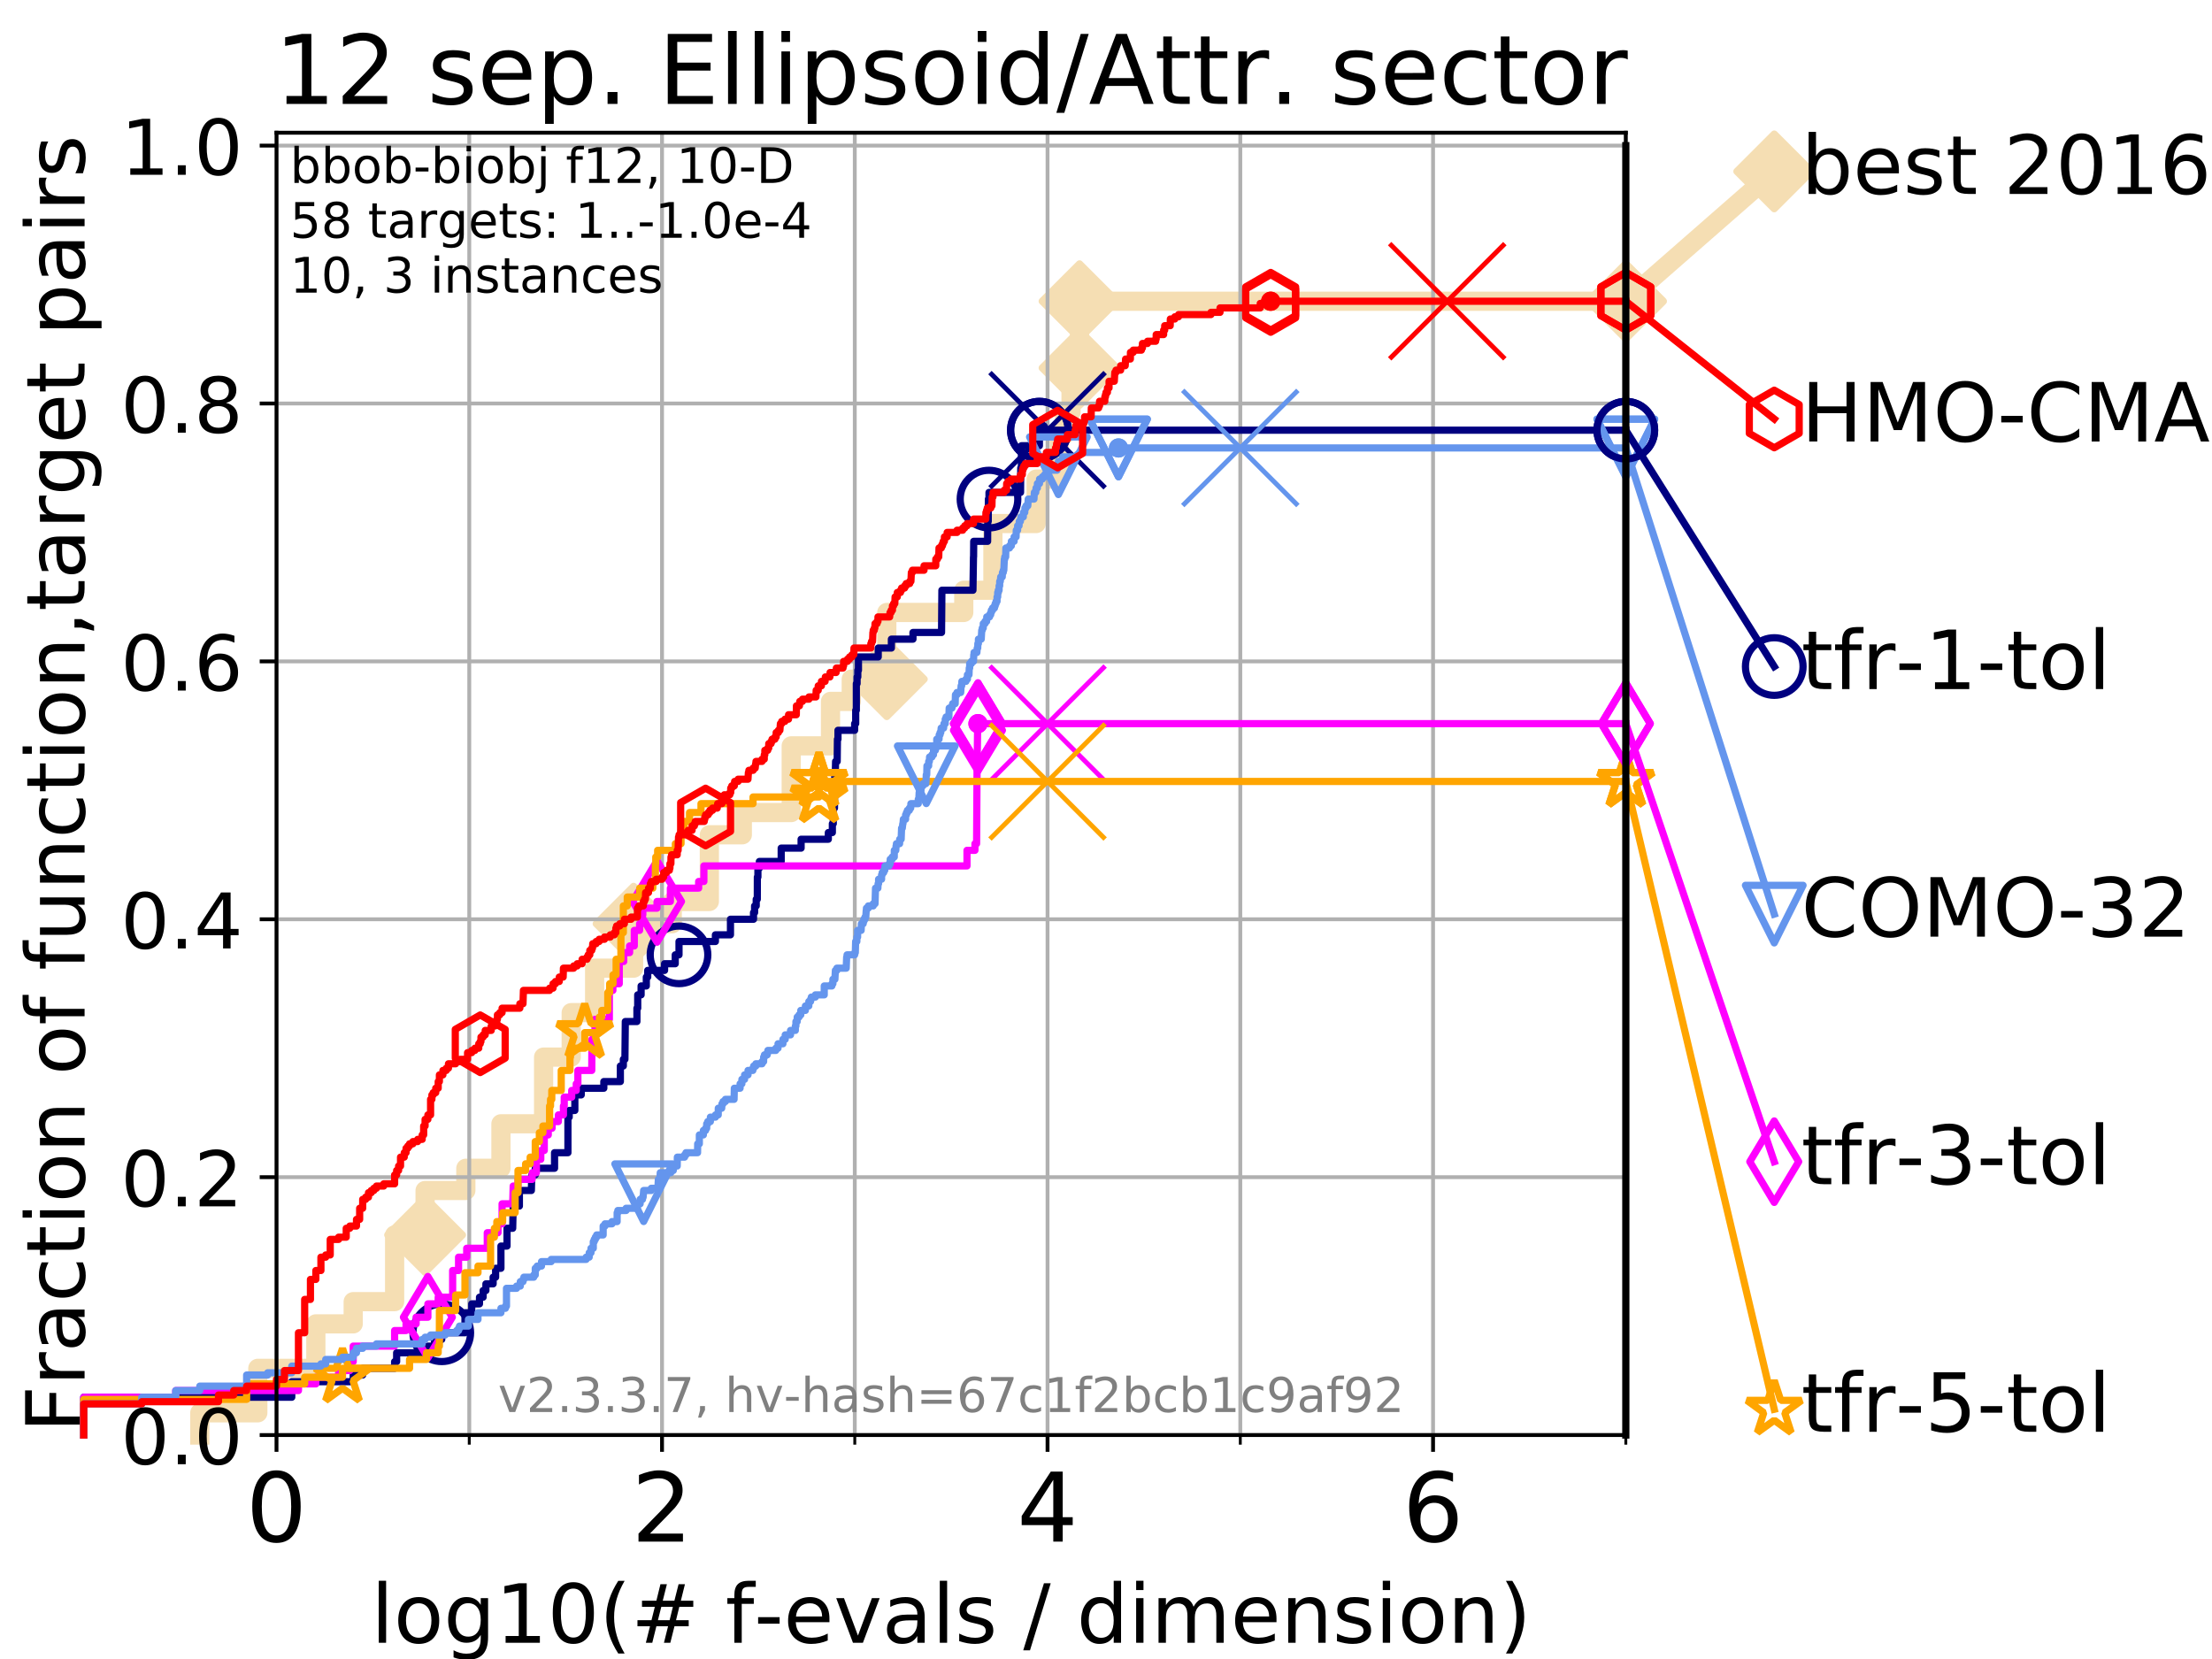 <?xml version="1.0" encoding="utf-8" standalone="no"?>
<!DOCTYPE svg PUBLIC "-//W3C//DTD SVG 1.1//EN"
  "http://www.w3.org/Graphics/SVG/1.1/DTD/svg11.dtd">
<!-- Created with matplotlib (https://matplotlib.org/) -->
<svg height="345.6pt" version="1.1" viewBox="0 0 460.8 345.6" width="460.8pt" xmlns="http://www.w3.org/2000/svg" xmlns:xlink="http://www.w3.org/1999/xlink">
 <defs>
  <style type="text/css">
*{stroke-linecap:butt;stroke-linejoin:round;}
  </style>
 </defs>
 <g id="figure_1">
  <g id="patch_1">
   <path d="M 0 345.6 
L 460.8 345.6 
L 460.8 0 
L 0 0 
z
" style="fill:#ffffff;"/>
  </g>
  <g id="axes_1">
   <g id="patch_2">
    <path d="M 57.6 298.944 
L 338.688 298.944 
L 338.688 27.648 
L 57.6 27.648 
z
" style="fill:#ffffff;"/>
   </g>
   <g id="line2d_1">
    <path d="M 41.621 298.944 
L 41.621 294.313 
L 53.709 294.313 
L 53.709 285.05 
L 65.797 285.05 
L 65.797 275.788 
L 73.579 275.788 
L 73.579 271.157 
L 82.207 271.157 
L 82.207 257.263 
L 88.554 257.263 
L 88.554 248.001 
L 97.044 248.001 
L 97.044 243.37 
L 104.355 243.37 
L 104.355 234.107 
L 113.24 234.107 
L 113.24 220.214 
L 118.994 220.214 
L 118.994 210.951 
L 123.869 210.951 
L 123.869 201.689 
L 131.987 201.689 
L 131.987 192.426 
L 140.042 192.426 
L 140.042 187.795 
L 147.77 187.795 
L 147.77 173.901 
L 154.641 173.901 
L 154.641 169.27 
L 164.825 169.27 
L 164.825 155.377 
L 173.007 155.377 
L 173.007 146.114 
L 177.329 146.114 
L 177.329 141.483 
L 184.737 141.483 
L 184.737 127.589 
L 200.769 127.589 
L 200.769 122.958 
L 206.841 122.958 
L 206.841 109.065 
L 215.852 109.065 
L 215.852 99.802 
L 220.676 99.802 
L 220.676 90.54 
L 221.783 90.54 
L 221.783 85.909 
L 223.117 85.909 
L 223.117 76.646 
L 224.888 76.646 
L 224.888 62.753 
L 338.688 62.753 
" style="fill:none;stroke:#f5deb3;stroke-linecap:square;stroke-width:4;"/>
   </g>
   <g id="line2d_2">
    <defs>
     <path d="M 0 7.778 
L 7.778 0 
L 0 -7.778 
L -7.778 0 
z
" id="m50eea3fd18" style="stroke:#f5deb3;stroke-linejoin:miter;stroke-width:1.5;"/>
    </defs>
    <g>
     <use style="fill:#f5deb3;stroke:#f5deb3;stroke-linejoin:miter;stroke-width:1.5;" x="88.554" xlink:href="#m50eea3fd18" y="257.263"/>
     <use style="fill:#f5deb3;stroke:#f5deb3;stroke-linejoin:miter;stroke-width:1.5;" x="131.987" xlink:href="#m50eea3fd18" y="192.426"/>
     <use style="fill:#f5deb3;stroke:#f5deb3;stroke-linejoin:miter;stroke-width:1.5;" x="184.737" xlink:href="#m50eea3fd18" y="141.483"/>
     <use style="fill:#f5deb3;stroke:#f5deb3;stroke-linejoin:miter;stroke-width:1.5;" x="224.888" xlink:href="#m50eea3fd18" y="76.646"/>
     <use style="fill:#f5deb3;stroke:#f5deb3;stroke-linejoin:miter;stroke-width:1.5;" x="224.888" xlink:href="#m50eea3fd18" y="62.753"/>
     <use style="fill:#f5deb3;stroke:#f5deb3;stroke-linejoin:miter;stroke-width:1.5;" x="338.688" xlink:href="#m50eea3fd18" y="62.753"/>
    </g>
   </g>
   <g id="line2d_3">
    <path style="fill:none;stroke:#f5deb3;stroke-linecap:square;stroke-width:4;"/>
    <g/>
   </g>
   <g id="line2d_4">
    <path d="M 338.688 62.753 
L 369.608 35.706 
" style="fill:none;stroke:#f5deb3;stroke-linecap:square;stroke-width:4;"/>
    <g>
     <use style="fill:#f5deb3;stroke:#f5deb3;stroke-linejoin:miter;stroke-width:1.5;" x="338.688" xlink:href="#m50eea3fd18" y="62.753"/>
     <use style="fill:#f5deb3;stroke:#f5deb3;stroke-linejoin:miter;stroke-width:1.5;" x="369.608" xlink:href="#m50eea3fd18" y="35.706"/>
    </g>
   </g>
   <g id="matplotlib.axis_1">
    <g id="xtick_1">
     <g id="line2d_5">
      <path clip-path="url(#p421c5be28e)" d="M 57.6 298.944 
L 57.6 27.648 
" style="fill:none;stroke:#b0b0b0;stroke-linecap:square;stroke-width:0.8;"/>
     </g>
     <g id="line2d_6">
      <defs>
       <path d="M 0 0 
L 0 3.5 
" id="mbe0eb7aa4a" style="stroke:#000000;stroke-width:0.8;"/>
      </defs>
      <g>
       <use style="stroke:#000000;stroke-width:0.8;" x="57.6" xlink:href="#mbe0eb7aa4a" y="298.944"/>
      </g>
     </g>
     <g id="text_1">
      <!-- 0 -->
      <defs>
       <path d="M 31.781 66.406 
Q 24.172 66.406 20.328 58.906 
Q 16.5 51.422 16.5 36.375 
Q 16.5 21.391 20.328 13.891 
Q 24.172 6.391 31.781 6.391 
Q 39.453 6.391 43.281 13.891 
Q 47.125 21.391 47.125 36.375 
Q 47.125 51.422 43.281 58.906 
Q 39.453 66.406 31.781 66.406 
z
M 31.781 74.219 
Q 44.047 74.219 50.516 64.516 
Q 56.984 54.828 56.984 36.375 
Q 56.984 17.969 50.516 8.266 
Q 44.047 -1.422 31.781 -1.422 
Q 19.531 -1.422 13.062 8.266 
Q 6.594 17.969 6.594 36.375 
Q 6.594 54.828 13.062 64.516 
Q 19.531 74.219 31.781 74.219 
z
" id="DejaVuSans-48"/>
      </defs>
      <g transform="translate(51.237 321.141)scale(0.2 -0.2)">
       <use xlink:href="#DejaVuSans-48"/>
      </g>
     </g>
    </g>
    <g id="xtick_2">
     <g id="line2d_7">
      <path clip-path="url(#p421c5be28e)" d="M 137.911 298.944 
L 137.911 27.648 
" style="fill:none;stroke:#b0b0b0;stroke-linecap:square;stroke-width:0.8;"/>
     </g>
     <g id="line2d_8">
      <g>
       <use style="stroke:#000000;stroke-width:0.8;" x="137.911" xlink:href="#mbe0eb7aa4a" y="298.944"/>
      </g>
     </g>
     <g id="text_2">
      <!-- 2 -->
      <defs>
       <path d="M 19.188 8.297 
L 53.609 8.297 
L 53.609 0 
L 7.328 0 
L 7.328 8.297 
Q 12.938 14.109 22.625 23.891 
Q 32.328 33.688 34.812 36.531 
Q 39.547 41.844 41.422 45.531 
Q 43.312 49.219 43.312 52.781 
Q 43.312 58.594 39.234 62.25 
Q 35.156 65.922 28.609 65.922 
Q 23.969 65.922 18.812 64.312 
Q 13.672 62.703 7.812 59.422 
L 7.812 69.391 
Q 13.766 71.781 18.938 73 
Q 24.125 74.219 28.422 74.219 
Q 39.75 74.219 46.484 68.547 
Q 53.219 62.891 53.219 53.422 
Q 53.219 48.922 51.531 44.891 
Q 49.859 40.875 45.406 35.406 
Q 44.188 33.984 37.641 27.219 
Q 31.109 20.453 19.188 8.297 
z
" id="DejaVuSans-50"/>
      </defs>
      <g transform="translate(131.548 321.141)scale(0.2 -0.2)">
       <use xlink:href="#DejaVuSans-50"/>
      </g>
     </g>
    </g>
    <g id="xtick_3">
     <g id="line2d_9">
      <path clip-path="url(#p421c5be28e)" d="M 218.222 298.944 
L 218.222 27.648 
" style="fill:none;stroke:#b0b0b0;stroke-linecap:square;stroke-width:0.8;"/>
     </g>
     <g id="line2d_10">
      <g>
       <use style="stroke:#000000;stroke-width:0.8;" x="218.222" xlink:href="#mbe0eb7aa4a" y="298.944"/>
      </g>
     </g>
     <g id="text_3">
      <!-- 4 -->
      <defs>
       <path d="M 37.797 64.312 
L 12.891 25.391 
L 37.797 25.391 
z
M 35.203 72.906 
L 47.609 72.906 
L 47.609 25.391 
L 58.016 25.391 
L 58.016 17.188 
L 47.609 17.188 
L 47.609 0 
L 37.797 0 
L 37.797 17.188 
L 4.891 17.188 
L 4.891 26.703 
z
" id="DejaVuSans-52"/>
      </defs>
      <g transform="translate(211.859 321.141)scale(0.2 -0.2)">
       <use xlink:href="#DejaVuSans-52"/>
      </g>
     </g>
    </g>
    <g id="xtick_4">
     <g id="line2d_11">
      <path clip-path="url(#p421c5be28e)" d="M 298.533 298.944 
L 298.533 27.648 
" style="fill:none;stroke:#b0b0b0;stroke-linecap:square;stroke-width:0.8;"/>
     </g>
     <g id="line2d_12">
      <g>
       <use style="stroke:#000000;stroke-width:0.8;" x="298.533" xlink:href="#mbe0eb7aa4a" y="298.944"/>
      </g>
     </g>
     <g id="text_4">
      <!-- 6 -->
      <defs>
       <path d="M 33.016 40.375 
Q 26.375 40.375 22.484 35.828 
Q 18.609 31.297 18.609 23.391 
Q 18.609 15.531 22.484 10.953 
Q 26.375 6.391 33.016 6.391 
Q 39.656 6.391 43.531 10.953 
Q 47.406 15.531 47.406 23.391 
Q 47.406 31.297 43.531 35.828 
Q 39.656 40.375 33.016 40.375 
z
M 52.594 71.297 
L 52.594 62.312 
Q 48.875 64.062 45.094 64.984 
Q 41.312 65.922 37.594 65.922 
Q 27.828 65.922 22.672 59.328 
Q 17.531 52.734 16.797 39.406 
Q 19.672 43.656 24.016 45.922 
Q 28.375 48.188 33.594 48.188 
Q 44.578 48.188 50.953 41.516 
Q 57.328 34.859 57.328 23.391 
Q 57.328 12.156 50.688 5.359 
Q 44.047 -1.422 33.016 -1.422 
Q 20.359 -1.422 13.672 8.266 
Q 6.984 17.969 6.984 36.375 
Q 6.984 53.656 15.188 63.938 
Q 23.391 74.219 37.203 74.219 
Q 40.922 74.219 44.703 73.484 
Q 48.484 72.75 52.594 71.297 
z
" id="DejaVuSans-54"/>
      </defs>
      <g transform="translate(292.17 321.141)scale(0.2 -0.2)">
       <use xlink:href="#DejaVuSans-54"/>
      </g>
     </g>
    </g>
    <g id="xtick_5">
     <g id="line2d_13">
      <path clip-path="url(#p421c5be28e)" d="M 97.755 298.944 
L 97.755 27.648 
" style="fill:none;stroke:#b0b0b0;stroke-linecap:square;stroke-width:0.8;"/>
     </g>
     <g id="line2d_14">
      <defs>
       <path d="M 0 0 
L 0 2 
" id="m057e55e161" style="stroke:#000000;stroke-width:0.6;"/>
      </defs>
      <g>
       <use style="stroke:#000000;stroke-width:0.6;" x="97.755" xlink:href="#m057e55e161" y="298.944"/>
      </g>
     </g>
    </g>
    <g id="xtick_6">
     <g id="line2d_15">
      <path clip-path="url(#p421c5be28e)" d="M 178.066 298.944 
L 178.066 27.648 
" style="fill:none;stroke:#b0b0b0;stroke-linecap:square;stroke-width:0.8;"/>
     </g>
     <g id="line2d_16">
      <g>
       <use style="stroke:#000000;stroke-width:0.6;" x="178.066" xlink:href="#m057e55e161" y="298.944"/>
      </g>
     </g>
    </g>
    <g id="xtick_7">
     <g id="line2d_17">
      <path clip-path="url(#p421c5be28e)" d="M 258.377 298.944 
L 258.377 27.648 
" style="fill:none;stroke:#b0b0b0;stroke-linecap:square;stroke-width:0.8;"/>
     </g>
     <g id="line2d_18">
      <g>
       <use style="stroke:#000000;stroke-width:0.6;" x="258.377" xlink:href="#m057e55e161" y="298.944"/>
      </g>
     </g>
    </g>
    <g id="xtick_8">
     <g id="line2d_19">
      <path clip-path="url(#p421c5be28e)" d="M 338.688 298.944 
L 338.688 27.648 
" style="fill:none;stroke:#b0b0b0;stroke-linecap:square;stroke-width:0.8;"/>
     </g>
     <g id="line2d_20">
      <g>
       <use style="stroke:#000000;stroke-width:0.6;" x="338.688" xlink:href="#m057e55e161" y="298.944"/>
      </g>
     </g>
    </g>
    <g id="text_5">
     <!-- log10(# f-evals / dimension) -->
     <defs>
      <path d="M 9.422 75.984 
L 18.406 75.984 
L 18.406 0 
L 9.422 0 
z
" id="DejaVuSans-108"/>
      <path d="M 30.609 48.391 
Q 23.391 48.391 19.188 42.75 
Q 14.984 37.109 14.984 27.297 
Q 14.984 17.484 19.156 11.844 
Q 23.344 6.203 30.609 6.203 
Q 37.797 6.203 41.984 11.859 
Q 46.188 17.531 46.188 27.297 
Q 46.188 37.016 41.984 42.703 
Q 37.797 48.391 30.609 48.391 
z
M 30.609 56 
Q 42.328 56 49.016 48.375 
Q 55.719 40.766 55.719 27.297 
Q 55.719 13.875 49.016 6.219 
Q 42.328 -1.422 30.609 -1.422 
Q 18.844 -1.422 12.172 6.219 
Q 5.516 13.875 5.516 27.297 
Q 5.516 40.766 12.172 48.375 
Q 18.844 56 30.609 56 
z
" id="DejaVuSans-111"/>
      <path d="M 45.406 27.984 
Q 45.406 37.75 41.375 43.109 
Q 37.359 48.484 30.078 48.484 
Q 22.859 48.484 18.828 43.109 
Q 14.797 37.75 14.797 27.984 
Q 14.797 18.266 18.828 12.891 
Q 22.859 7.516 30.078 7.516 
Q 37.359 7.516 41.375 12.891 
Q 45.406 18.266 45.406 27.984 
z
M 54.391 6.781 
Q 54.391 -7.172 48.188 -13.984 
Q 42 -20.797 29.203 -20.797 
Q 24.469 -20.797 20.266 -20.094 
Q 16.062 -19.391 12.109 -17.922 
L 12.109 -9.188 
Q 16.062 -11.328 19.922 -12.344 
Q 23.781 -13.375 27.781 -13.375 
Q 36.625 -13.375 41.016 -8.766 
Q 45.406 -4.156 45.406 5.172 
L 45.406 9.625 
Q 42.625 4.781 38.281 2.391 
Q 33.938 0 27.875 0 
Q 17.828 0 11.672 7.656 
Q 5.516 15.328 5.516 27.984 
Q 5.516 40.672 11.672 48.328 
Q 17.828 56 27.875 56 
Q 33.938 56 38.281 53.609 
Q 42.625 51.219 45.406 46.391 
L 45.406 54.688 
L 54.391 54.688 
z
" id="DejaVuSans-103"/>
      <path d="M 12.406 8.297 
L 28.516 8.297 
L 28.516 63.922 
L 10.984 60.406 
L 10.984 69.391 
L 28.422 72.906 
L 38.281 72.906 
L 38.281 8.297 
L 54.391 8.297 
L 54.391 0 
L 12.406 0 
z
" id="DejaVuSans-49"/>
      <path d="M 31 75.875 
Q 24.469 64.656 21.281 53.656 
Q 18.109 42.672 18.109 31.391 
Q 18.109 20.125 21.312 9.062 
Q 24.516 -2 31 -13.188 
L 23.188 -13.188 
Q 15.875 -1.703 12.234 9.375 
Q 8.594 20.453 8.594 31.391 
Q 8.594 42.281 12.203 53.312 
Q 15.828 64.359 23.188 75.875 
z
" id="DejaVuSans-40"/>
      <path d="M 51.125 44 
L 36.922 44 
L 32.812 27.688 
L 47.125 27.688 
z
M 43.797 71.781 
L 38.719 51.516 
L 52.984 51.516 
L 58.109 71.781 
L 65.922 71.781 
L 60.891 51.516 
L 76.125 51.516 
L 76.125 44 
L 58.984 44 
L 54.984 27.688 
L 70.516 27.688 
L 70.516 20.219 
L 53.078 20.219 
L 48 0 
L 40.188 0 
L 45.219 20.219 
L 30.906 20.219 
L 25.875 0 
L 18.016 0 
L 23.094 20.219 
L 7.719 20.219 
L 7.719 27.688 
L 24.906 27.688 
L 29 44 
L 13.281 44 
L 13.281 51.516 
L 30.906 51.516 
L 35.891 71.781 
z
" id="DejaVuSans-35"/>
      <path id="DejaVuSans-32"/>
      <path d="M 37.109 75.984 
L 37.109 68.5 
L 28.516 68.5 
Q 23.688 68.5 21.797 66.547 
Q 19.922 64.594 19.922 59.516 
L 19.922 54.688 
L 34.719 54.688 
L 34.719 47.703 
L 19.922 47.703 
L 19.922 0 
L 10.891 0 
L 10.891 47.703 
L 2.297 47.703 
L 2.297 54.688 
L 10.891 54.688 
L 10.891 58.5 
Q 10.891 67.625 15.141 71.797 
Q 19.391 75.984 28.609 75.984 
z
" id="DejaVuSans-102"/>
      <path d="M 4.891 31.391 
L 31.203 31.391 
L 31.203 23.391 
L 4.891 23.391 
z
" id="DejaVuSans-45"/>
      <path d="M 56.203 29.594 
L 56.203 25.203 
L 14.891 25.203 
Q 15.484 15.922 20.484 11.062 
Q 25.484 6.203 34.422 6.203 
Q 39.594 6.203 44.453 7.469 
Q 49.312 8.734 54.109 11.281 
L 54.109 2.781 
Q 49.266 0.734 44.188 -0.344 
Q 39.109 -1.422 33.891 -1.422 
Q 20.797 -1.422 13.156 6.188 
Q 5.516 13.812 5.516 26.812 
Q 5.516 40.234 12.766 48.109 
Q 20.016 56 32.328 56 
Q 43.359 56 49.781 48.891 
Q 56.203 41.797 56.203 29.594 
z
M 47.219 32.234 
Q 47.125 39.594 43.094 43.984 
Q 39.062 48.391 32.422 48.391 
Q 24.906 48.391 20.391 44.141 
Q 15.875 39.891 15.188 32.172 
z
" id="DejaVuSans-101"/>
      <path d="M 2.984 54.688 
L 12.5 54.688 
L 29.594 8.797 
L 46.688 54.688 
L 56.203 54.688 
L 35.688 0 
L 23.484 0 
z
" id="DejaVuSans-118"/>
      <path d="M 34.281 27.484 
Q 23.391 27.484 19.188 25 
Q 14.984 22.516 14.984 16.5 
Q 14.984 11.719 18.141 8.906 
Q 21.297 6.109 26.703 6.109 
Q 34.188 6.109 38.703 11.406 
Q 43.219 16.703 43.219 25.484 
L 43.219 27.484 
z
M 52.203 31.203 
L 52.203 0 
L 43.219 0 
L 43.219 8.297 
Q 40.141 3.328 35.547 0.953 
Q 30.953 -1.422 24.312 -1.422 
Q 15.922 -1.422 10.953 3.297 
Q 6 8.016 6 15.922 
Q 6 25.141 12.172 29.828 
Q 18.359 34.516 30.609 34.516 
L 43.219 34.516 
L 43.219 35.406 
Q 43.219 41.609 39.141 45 
Q 35.062 48.391 27.688 48.391 
Q 23 48.391 18.547 47.266 
Q 14.109 46.141 10.016 43.891 
L 10.016 52.203 
Q 14.938 54.109 19.578 55.047 
Q 24.219 56 28.609 56 
Q 40.484 56 46.344 49.844 
Q 52.203 43.703 52.203 31.203 
z
" id="DejaVuSans-97"/>
      <path d="M 44.281 53.078 
L 44.281 44.578 
Q 40.484 46.531 36.375 47.5 
Q 32.281 48.484 27.875 48.484 
Q 21.188 48.484 17.844 46.438 
Q 14.5 44.391 14.5 40.281 
Q 14.5 37.156 16.891 35.375 
Q 19.281 33.594 26.516 31.984 
L 29.594 31.297 
Q 39.156 29.25 43.188 25.516 
Q 47.219 21.781 47.219 15.094 
Q 47.219 7.469 41.188 3.016 
Q 35.156 -1.422 24.609 -1.422 
Q 20.219 -1.422 15.453 -0.562 
Q 10.688 0.297 5.422 2 
L 5.422 11.281 
Q 10.406 8.688 15.234 7.391 
Q 20.062 6.109 24.812 6.109 
Q 31.156 6.109 34.562 8.281 
Q 37.984 10.453 37.984 14.406 
Q 37.984 18.062 35.516 20.016 
Q 33.062 21.969 24.703 23.781 
L 21.578 24.516 
Q 13.234 26.266 9.516 29.906 
Q 5.812 33.547 5.812 39.891 
Q 5.812 47.609 11.281 51.797 
Q 16.75 56 26.812 56 
Q 31.781 56 36.172 55.266 
Q 40.578 54.547 44.281 53.078 
z
" id="DejaVuSans-115"/>
      <path d="M 25.391 72.906 
L 33.688 72.906 
L 8.297 -9.281 
L 0 -9.281 
z
" id="DejaVuSans-47"/>
      <path d="M 45.406 46.391 
L 45.406 75.984 
L 54.391 75.984 
L 54.391 0 
L 45.406 0 
L 45.406 8.203 
Q 42.578 3.328 38.25 0.953 
Q 33.938 -1.422 27.875 -1.422 
Q 17.969 -1.422 11.734 6.484 
Q 5.516 14.406 5.516 27.297 
Q 5.516 40.188 11.734 48.094 
Q 17.969 56 27.875 56 
Q 33.938 56 38.25 53.625 
Q 42.578 51.266 45.406 46.391 
z
M 14.797 27.297 
Q 14.797 17.391 18.875 11.75 
Q 22.953 6.109 30.078 6.109 
Q 37.203 6.109 41.297 11.75 
Q 45.406 17.391 45.406 27.297 
Q 45.406 37.203 41.297 42.844 
Q 37.203 48.484 30.078 48.484 
Q 22.953 48.484 18.875 42.844 
Q 14.797 37.203 14.797 27.297 
z
" id="DejaVuSans-100"/>
      <path d="M 9.422 54.688 
L 18.406 54.688 
L 18.406 0 
L 9.422 0 
z
M 9.422 75.984 
L 18.406 75.984 
L 18.406 64.594 
L 9.422 64.594 
z
" id="DejaVuSans-105"/>
      <path d="M 52 44.188 
Q 55.375 50.25 60.062 53.125 
Q 64.75 56 71.094 56 
Q 79.641 56 84.281 50.016 
Q 88.922 44.047 88.922 33.016 
L 88.922 0 
L 79.891 0 
L 79.891 32.719 
Q 79.891 40.578 77.094 44.375 
Q 74.312 48.188 68.609 48.188 
Q 61.625 48.188 57.562 43.547 
Q 53.516 38.922 53.516 30.906 
L 53.516 0 
L 44.484 0 
L 44.484 32.719 
Q 44.484 40.625 41.703 44.406 
Q 38.922 48.188 33.109 48.188 
Q 26.219 48.188 22.156 43.531 
Q 18.109 38.875 18.109 30.906 
L 18.109 0 
L 9.078 0 
L 9.078 54.688 
L 18.109 54.688 
L 18.109 46.188 
Q 21.188 51.219 25.484 53.609 
Q 29.781 56 35.688 56 
Q 41.656 56 45.828 52.969 
Q 50 49.953 52 44.188 
z
" id="DejaVuSans-109"/>
      <path d="M 54.891 33.016 
L 54.891 0 
L 45.906 0 
L 45.906 32.719 
Q 45.906 40.484 42.875 44.328 
Q 39.844 48.188 33.797 48.188 
Q 26.516 48.188 22.312 43.547 
Q 18.109 38.922 18.109 30.906 
L 18.109 0 
L 9.078 0 
L 9.078 54.688 
L 18.109 54.688 
L 18.109 46.188 
Q 21.344 51.125 25.703 53.562 
Q 30.078 56 35.797 56 
Q 45.219 56 50.047 50.172 
Q 54.891 44.344 54.891 33.016 
z
" id="DejaVuSans-110"/>
      <path d="M 8.016 75.875 
L 15.828 75.875 
Q 23.141 64.359 26.781 53.312 
Q 30.422 42.281 30.422 31.391 
Q 30.422 20.453 26.781 9.375 
Q 23.141 -1.703 15.828 -13.188 
L 8.016 -13.188 
Q 14.5 -2 17.703 9.062 
Q 20.906 20.125 20.906 31.391 
Q 20.906 42.672 17.703 53.656 
Q 14.5 64.656 8.016 75.875 
z
" id="DejaVuSans-41"/>
     </defs>
     <g transform="translate(77.303 342.218)scale(0.17 -0.17)">
      <use xlink:href="#DejaVuSans-108"/>
      <use x="27.783" xlink:href="#DejaVuSans-111"/>
      <use x="88.965" xlink:href="#DejaVuSans-103"/>
      <use x="152.441" xlink:href="#DejaVuSans-49"/>
      <use x="216.064" xlink:href="#DejaVuSans-48"/>
      <use x="279.688" xlink:href="#DejaVuSans-40"/>
      <use x="318.701" xlink:href="#DejaVuSans-35"/>
      <use x="402.49" xlink:href="#DejaVuSans-32"/>
      <use x="434.277" xlink:href="#DejaVuSans-102"/>
      <use x="469.404" xlink:href="#DejaVuSans-45"/>
      <use x="505.488" xlink:href="#DejaVuSans-101"/>
      <use x="567.012" xlink:href="#DejaVuSans-118"/>
      <use x="626.191" xlink:href="#DejaVuSans-97"/>
      <use x="687.471" xlink:href="#DejaVuSans-108"/>
      <use x="715.254" xlink:href="#DejaVuSans-115"/>
      <use x="767.354" xlink:href="#DejaVuSans-32"/>
      <use x="799.141" xlink:href="#DejaVuSans-47"/>
      <use x="832.832" xlink:href="#DejaVuSans-32"/>
      <use x="864.619" xlink:href="#DejaVuSans-100"/>
      <use x="928.096" xlink:href="#DejaVuSans-105"/>
      <use x="955.879" xlink:href="#DejaVuSans-109"/>
      <use x="1053.291" xlink:href="#DejaVuSans-101"/>
      <use x="1114.814" xlink:href="#DejaVuSans-110"/>
      <use x="1178.193" xlink:href="#DejaVuSans-115"/>
      <use x="1230.293" xlink:href="#DejaVuSans-105"/>
      <use x="1258.076" xlink:href="#DejaVuSans-111"/>
      <use x="1319.258" xlink:href="#DejaVuSans-110"/>
      <use x="1382.637" xlink:href="#DejaVuSans-41"/>
     </g>
    </g>
   </g>
   <g id="matplotlib.axis_2">
    <g id="ytick_1">
     <g id="line2d_21">
      <path clip-path="url(#p421c5be28e)" d="M 57.6 298.944 
L 338.688 298.944 
" style="fill:none;stroke:#b0b0b0;stroke-linecap:square;stroke-width:0.8;"/>
     </g>
     <g id="line2d_22">
      <defs>
       <path d="M 0 0 
L -3.5 0 
" id="ma9045dcc49" style="stroke:#000000;stroke-width:0.8;"/>
      </defs>
      <g>
       <use style="stroke:#000000;stroke-width:0.8;" x="57.6" xlink:href="#ma9045dcc49" y="298.944"/>
      </g>
     </g>
     <g id="text_6">
      <!-- 0.0 -->
      <defs>
       <path d="M 10.688 12.406 
L 21 12.406 
L 21 0 
L 10.688 0 
z
" id="DejaVuSans-46"/>
      </defs>
      <g transform="translate(25.155 305.023)scale(0.16 -0.16)">
       <use xlink:href="#DejaVuSans-48"/>
       <use x="63.623" xlink:href="#DejaVuSans-46"/>
       <use x="95.41" xlink:href="#DejaVuSans-48"/>
      </g>
     </g>
    </g>
    <g id="ytick_2">
     <g id="line2d_23">
      <path clip-path="url(#p421c5be28e)" d="M 57.6 245.222 
L 338.688 245.222 
" style="fill:none;stroke:#b0b0b0;stroke-linecap:square;stroke-width:0.8;"/>
     </g>
     <g id="line2d_24">
      <g>
       <use style="stroke:#000000;stroke-width:0.8;" x="57.6" xlink:href="#ma9045dcc49" y="245.222"/>
      </g>
     </g>
     <g id="text_7">
      <!-- 0.2 -->
      <g transform="translate(25.155 251.301)scale(0.16 -0.16)">
       <use xlink:href="#DejaVuSans-48"/>
       <use x="63.623" xlink:href="#DejaVuSans-46"/>
       <use x="95.41" xlink:href="#DejaVuSans-50"/>
      </g>
     </g>
    </g>
    <g id="ytick_3">
     <g id="line2d_25">
      <path clip-path="url(#p421c5be28e)" d="M 57.6 191.5 
L 338.688 191.5 
" style="fill:none;stroke:#b0b0b0;stroke-linecap:square;stroke-width:0.8;"/>
     </g>
     <g id="line2d_26">
      <g>
       <use style="stroke:#000000;stroke-width:0.8;" x="57.6" xlink:href="#ma9045dcc49" y="191.5"/>
      </g>
     </g>
     <g id="text_8">
      <!-- 0.4 -->
      <g transform="translate(25.155 197.579)scale(0.16 -0.16)">
       <use xlink:href="#DejaVuSans-48"/>
       <use x="63.623" xlink:href="#DejaVuSans-46"/>
       <use x="95.41" xlink:href="#DejaVuSans-52"/>
      </g>
     </g>
    </g>
    <g id="ytick_4">
     <g id="line2d_27">
      <path clip-path="url(#p421c5be28e)" d="M 57.6 137.778 
L 338.688 137.778 
" style="fill:none;stroke:#b0b0b0;stroke-linecap:square;stroke-width:0.8;"/>
     </g>
     <g id="line2d_28">
      <g>
       <use style="stroke:#000000;stroke-width:0.8;" x="57.6" xlink:href="#ma9045dcc49" y="137.778"/>
      </g>
     </g>
     <g id="text_9">
      <!-- 0.6 -->
      <g transform="translate(25.155 143.857)scale(0.16 -0.16)">
       <use xlink:href="#DejaVuSans-48"/>
       <use x="63.623" xlink:href="#DejaVuSans-46"/>
       <use x="95.41" xlink:href="#DejaVuSans-54"/>
      </g>
     </g>
    </g>
    <g id="ytick_5">
     <g id="line2d_29">
      <path clip-path="url(#p421c5be28e)" d="M 57.6 84.056 
L 338.688 84.056 
" style="fill:none;stroke:#b0b0b0;stroke-linecap:square;stroke-width:0.8;"/>
     </g>
     <g id="line2d_30">
      <g>
       <use style="stroke:#000000;stroke-width:0.8;" x="57.6" xlink:href="#ma9045dcc49" y="84.056"/>
      </g>
     </g>
     <g id="text_10">
      <!-- 0.8 -->
      <defs>
       <path d="M 31.781 34.625 
Q 24.75 34.625 20.719 30.859 
Q 16.703 27.094 16.703 20.516 
Q 16.703 13.922 20.719 10.156 
Q 24.75 6.391 31.781 6.391 
Q 38.812 6.391 42.859 10.172 
Q 46.922 13.969 46.922 20.516 
Q 46.922 27.094 42.891 30.859 
Q 38.875 34.625 31.781 34.625 
z
M 21.922 38.812 
Q 15.578 40.375 12.031 44.719 
Q 8.5 49.078 8.5 55.328 
Q 8.5 64.062 14.719 69.141 
Q 20.953 74.219 31.781 74.219 
Q 42.672 74.219 48.875 69.141 
Q 55.078 64.062 55.078 55.328 
Q 55.078 49.078 51.531 44.719 
Q 48 40.375 41.703 38.812 
Q 48.828 37.156 52.797 32.312 
Q 56.781 27.484 56.781 20.516 
Q 56.781 9.906 50.312 4.234 
Q 43.844 -1.422 31.781 -1.422 
Q 19.734 -1.422 13.25 4.234 
Q 6.781 9.906 6.781 20.516 
Q 6.781 27.484 10.781 32.312 
Q 14.797 37.156 21.922 38.812 
z
M 18.312 54.391 
Q 18.312 48.734 21.844 45.562 
Q 25.391 42.391 31.781 42.391 
Q 38.141 42.391 41.719 45.562 
Q 45.312 48.734 45.312 54.391 
Q 45.312 60.062 41.719 63.234 
Q 38.141 66.406 31.781 66.406 
Q 25.391 66.406 21.844 63.234 
Q 18.312 60.062 18.312 54.391 
z
" id="DejaVuSans-56"/>
      </defs>
      <g transform="translate(25.155 90.135)scale(0.16 -0.16)">
       <use xlink:href="#DejaVuSans-48"/>
       <use x="63.623" xlink:href="#DejaVuSans-46"/>
       <use x="95.41" xlink:href="#DejaVuSans-56"/>
      </g>
     </g>
    </g>
    <g id="ytick_6">
     <g id="line2d_31">
      <path clip-path="url(#p421c5be28e)" d="M 57.6 30.334 
L 338.688 30.334 
" style="fill:none;stroke:#b0b0b0;stroke-linecap:square;stroke-width:0.8;"/>
     </g>
     <g id="line2d_32">
      <g>
       <use style="stroke:#000000;stroke-width:0.8;" x="57.6" xlink:href="#ma9045dcc49" y="30.334"/>
      </g>
     </g>
     <g id="text_11">
      <!-- 1.0 -->
      <g transform="translate(25.155 36.413)scale(0.16 -0.16)">
       <use xlink:href="#DejaVuSans-49"/>
       <use x="63.623" xlink:href="#DejaVuSans-46"/>
       <use x="95.41" xlink:href="#DejaVuSans-48"/>
      </g>
     </g>
    </g>
    <g id="text_12">
     <!-- Fraction of function,target pairs -->
     <defs>
      <path d="M 9.812 72.906 
L 51.703 72.906 
L 51.703 64.594 
L 19.672 64.594 
L 19.672 43.109 
L 48.578 43.109 
L 48.578 34.812 
L 19.672 34.812 
L 19.672 0 
L 9.812 0 
z
" id="DejaVuSans-70"/>
      <path d="M 41.109 46.297 
Q 39.594 47.172 37.812 47.578 
Q 36.031 48 33.891 48 
Q 26.266 48 22.188 43.047 
Q 18.109 38.094 18.109 28.812 
L 18.109 0 
L 9.078 0 
L 9.078 54.688 
L 18.109 54.688 
L 18.109 46.188 
Q 20.953 51.172 25.484 53.578 
Q 30.031 56 36.531 56 
Q 37.453 56 38.578 55.875 
Q 39.703 55.766 41.062 55.516 
z
" id="DejaVuSans-114"/>
      <path d="M 48.781 52.594 
L 48.781 44.188 
Q 44.969 46.297 41.141 47.344 
Q 37.312 48.391 33.406 48.391 
Q 24.656 48.391 19.812 42.844 
Q 14.984 37.312 14.984 27.297 
Q 14.984 17.281 19.812 11.734 
Q 24.656 6.203 33.406 6.203 
Q 37.312 6.203 41.141 7.25 
Q 44.969 8.297 48.781 10.406 
L 48.781 2.094 
Q 45.016 0.344 40.984 -0.531 
Q 36.969 -1.422 32.422 -1.422 
Q 20.062 -1.422 12.781 6.344 
Q 5.516 14.109 5.516 27.297 
Q 5.516 40.672 12.859 48.328 
Q 20.219 56 33.016 56 
Q 37.156 56 41.109 55.141 
Q 45.062 54.297 48.781 52.594 
z
" id="DejaVuSans-99"/>
      <path d="M 18.312 70.219 
L 18.312 54.688 
L 36.812 54.688 
L 36.812 47.703 
L 18.312 47.703 
L 18.312 18.016 
Q 18.312 11.328 20.141 9.422 
Q 21.969 7.516 27.594 7.516 
L 36.812 7.516 
L 36.812 0 
L 27.594 0 
Q 17.188 0 13.234 3.875 
Q 9.281 7.766 9.281 18.016 
L 9.281 47.703 
L 2.688 47.703 
L 2.688 54.688 
L 9.281 54.688 
L 9.281 70.219 
z
" id="DejaVuSans-116"/>
      <path d="M 8.5 21.578 
L 8.5 54.688 
L 17.484 54.688 
L 17.484 21.922 
Q 17.484 14.156 20.5 10.266 
Q 23.531 6.391 29.594 6.391 
Q 36.859 6.391 41.078 11.031 
Q 45.312 15.672 45.312 23.688 
L 45.312 54.688 
L 54.297 54.688 
L 54.297 0 
L 45.312 0 
L 45.312 8.406 
Q 42.047 3.422 37.719 1 
Q 33.406 -1.422 27.688 -1.422 
Q 18.266 -1.422 13.375 4.438 
Q 8.5 10.297 8.5 21.578 
z
M 31.109 56 
z
" id="DejaVuSans-117"/>
      <path d="M 11.719 12.406 
L 22.016 12.406 
L 22.016 4 
L 14.016 -11.625 
L 7.719 -11.625 
L 11.719 4 
z
" id="DejaVuSans-44"/>
      <path d="M 18.109 8.203 
L 18.109 -20.797 
L 9.078 -20.797 
L 9.078 54.688 
L 18.109 54.688 
L 18.109 46.391 
Q 20.953 51.266 25.266 53.625 
Q 29.594 56 35.594 56 
Q 45.562 56 51.781 48.094 
Q 58.016 40.188 58.016 27.297 
Q 58.016 14.406 51.781 6.484 
Q 45.562 -1.422 35.594 -1.422 
Q 29.594 -1.422 25.266 0.953 
Q 20.953 3.328 18.109 8.203 
z
M 48.688 27.297 
Q 48.688 37.203 44.609 42.844 
Q 40.531 48.484 33.406 48.484 
Q 26.266 48.484 22.188 42.844 
Q 18.109 37.203 18.109 27.297 
Q 18.109 17.391 22.188 11.75 
Q 26.266 6.109 33.406 6.109 
Q 40.531 6.109 44.609 11.75 
Q 48.688 17.391 48.688 27.297 
z
" id="DejaVuSans-112"/>
     </defs>
     <g transform="translate(17.62 298.435)rotate(-90)scale(0.17 -0.17)">
      <use xlink:href="#DejaVuSans-70"/>
      <use x="57.41" xlink:href="#DejaVuSans-114"/>
      <use x="98.523" xlink:href="#DejaVuSans-97"/>
      <use x="159.803" xlink:href="#DejaVuSans-99"/>
      <use x="214.783" xlink:href="#DejaVuSans-116"/>
      <use x="253.992" xlink:href="#DejaVuSans-105"/>
      <use x="281.775" xlink:href="#DejaVuSans-111"/>
      <use x="342.957" xlink:href="#DejaVuSans-110"/>
      <use x="406.336" xlink:href="#DejaVuSans-32"/>
      <use x="438.123" xlink:href="#DejaVuSans-111"/>
      <use x="499.305" xlink:href="#DejaVuSans-102"/>
      <use x="534.51" xlink:href="#DejaVuSans-32"/>
      <use x="566.297" xlink:href="#DejaVuSans-102"/>
      <use x="601.502" xlink:href="#DejaVuSans-117"/>
      <use x="664.881" xlink:href="#DejaVuSans-110"/>
      <use x="728.26" xlink:href="#DejaVuSans-99"/>
      <use x="783.24" xlink:href="#DejaVuSans-116"/>
      <use x="822.449" xlink:href="#DejaVuSans-105"/>
      <use x="850.232" xlink:href="#DejaVuSans-111"/>
      <use x="911.414" xlink:href="#DejaVuSans-110"/>
      <use x="974.793" xlink:href="#DejaVuSans-44"/>
      <use x="1006.58" xlink:href="#DejaVuSans-116"/>
      <use x="1045.789" xlink:href="#DejaVuSans-97"/>
      <use x="1107.068" xlink:href="#DejaVuSans-114"/>
      <use x="1148.166" xlink:href="#DejaVuSans-103"/>
      <use x="1211.643" xlink:href="#DejaVuSans-101"/>
      <use x="1273.166" xlink:href="#DejaVuSans-116"/>
      <use x="1312.375" xlink:href="#DejaVuSans-32"/>
      <use x="1344.162" xlink:href="#DejaVuSans-112"/>
      <use x="1407.639" xlink:href="#DejaVuSans-97"/>
      <use x="1468.918" xlink:href="#DejaVuSans-105"/>
      <use x="1496.701" xlink:href="#DejaVuSans-114"/>
      <use x="1537.814" xlink:href="#DejaVuSans-115"/>
     </g>
    </g>
   </g>
   <g id="line2d_33">
    <defs>
     <path d="M 0 1.5 
C 0.398 1.5 0.779 1.342 1.061 1.061 
C 1.342 0.779 1.5 0.398 1.5 0 
C 1.5 -0.398 1.342 -0.779 1.061 -1.061 
C 0.779 -1.342 0.398 -1.5 0 -1.5 
C -0.398 -1.5 -0.779 -1.342 -1.061 -1.061 
C -1.342 -0.779 -1.5 -0.398 -1.5 0 
C -1.5 0.398 -1.342 0.779 -1.061 1.061 
C -0.779 1.342 -0.398 1.5 0 1.5 
z
" id="mea8961fb92" style="stroke:#f5deb3;"/>
    </defs>
    <g>
     <use style="fill:#f5deb3;stroke:#f5deb3;" x="224.888" xlink:href="#mea8961fb92" y="62.753"/>
     <use style="fill:#f5deb3;stroke:#f5deb3;" x="224.888" xlink:href="#mea8961fb92" y="62.753"/>
    </g>
   </g>
   <g id="line2d_34">
    <defs>
     <path d="M 0 1.5 
C 0.398 1.5 0.779 1.342 1.061 1.061 
C 1.342 0.779 1.5 0.398 1.5 0 
C 1.5 -0.398 1.342 -0.779 1.061 -1.061 
C 0.779 -1.342 0.398 -1.5 0 -1.5 
C -0.398 -1.5 -0.779 -1.342 -1.061 -1.061 
C -1.342 -0.779 -1.5 -0.398 -1.5 0 
C -1.5 0.398 -1.342 0.779 -1.061 1.061 
C -0.779 1.342 -0.398 1.5 0 1.5 
z
" id="m368cd0b35f" style="stroke:#000080;"/>
    </defs>
    <g>
     <use style="fill:#000080;stroke:#000080;" x="216.527" xlink:href="#m368cd0b35f" y="89.614"/>
     <use style="fill:#000080;stroke:#000080;" x="216.527" xlink:href="#m368cd0b35f" y="89.614"/>
    </g>
   </g>
   <g id="line2d_35">
    <path d="M 17.445 298.944 
L 17.445 291.071 
L 60.78 291.071 
L 60.78 287.829 
L 73.579 287.829 
L 73.579 286.44 
L 75.556 286.44 
L 75.556 285.05 
L 82.207 285.05 
L 82.207 283.661 
L 82.627 283.661 
L 82.627 281.809 
L 89.135 281.809 
L 89.135 280.419 
L 90.509 280.419 
L 90.509 279.03 
L 92.027 279.03 
L 92.027 277.64 
L 96.861 277.64 
L 96.861 273.472 
L 98.271 273.472 
L 98.271 271.62 
L 99.887 271.62 
L 99.887 270.231 
L 100.642 270.231 
L 100.642 268.841 
L 101.223 268.841 
L 101.223 267.452 
L 102.729 267.452 
L 102.729 266.062 
L 103.246 266.062 
L 103.246 264.21 
L 104.355 264.21 
L 104.355 259.579 
L 105.622 259.579 
L 105.622 255.874 
L 106.803 255.874 
L 106.906 251.243 
L 108.199 251.243 
L 108.199 248.001 
L 110.694 248.001 
L 110.777 244.759 
L 111.506 244.759 
L 111.506 243.37 
L 115.523 243.37 
L 115.523 240.128 
L 118.31 240.128 
L 118.31 232.718 
L 118.577 232.718 
L 118.577 231.328 
L 119.752 231.328 
L 119.752 228.087 
L 121.083 228.087 
L 121.083 226.697 
L 125.788 226.697 
L 125.788 225.308 
L 129.233 225.308 
L 129.233 222.066 
L 129.853 222.066 
L 129.853 220.677 
L 130.182 220.677 
L 130.264 212.804 
L 132.683 212.804 
L 132.683 210.025 
L 132.847 210.025 
L 132.847 207.246 
L 133.555 207.246 
L 133.555 205.394 
L 134.64 205.394 
L 134.64 203.541 
L 134.932 203.541 
L 134.932 202.152 
L 138.443 202.152 
L 138.443 200.762 
L 140.664 200.762 
L 140.664 198.91 
L 141.45 198.91 
L 141.45 196.131 
L 149.031 196.131 
L 149.031 194.742 
L 152.169 194.742 
L 152.169 191.5 
L 156.971 191.5 
L 156.971 190.111 
L 157.197 190.111 
L 157.197 188.721 
L 157.534 188.721 
L 157.534 187.332 
L 157.759 187.332 
L 157.771 182.701 
L 157.887 182.701 
L 157.887 180.848 
L 158.19 180.848 
L 158.19 179.459 
L 162.737 179.459 
L 162.737 176.68 
L 166.886 176.68 
L 166.886 174.828 
L 172.556 174.828 
L 172.556 173.438 
L 173.395 173.438 
L 173.395 171.586 
L 173.587 171.586 
L 173.587 168.344 
L 173.838 168.344 
L 173.882 161.397 
L 174 161.397 
L 174.068 158.618 
L 174.4 158.618 
L 174.452 153.987 
L 174.567 153.987 
L 174.567 152.135 
L 178.037 152.135 
L 178.037 150.745 
L 178.259 150.745 
L 178.259 147.967 
L 178.393 147.967 
L 178.393 142.409 
L 178.55 142.409 
L 178.55 141.02 
L 178.698 141.02 
L 178.698 139.631 
L 178.832 139.631 
L 178.832 136.852 
L 182.953 136.852 
L 182.953 134.999 
L 185.692 134.999 
L 185.692 133.147 
L 190.188 133.147 
L 190.188 131.757 
L 196.141 131.757 
L 196.214 122.958 
L 202.684 122.958 
L 202.794 116.011 
L 202.815 116.011 
L 202.843 112.77 
L 205.74 112.77 
L 205.767 108.601 
L 205.869 108.601 
L 205.9 103.97 
L 206.027 103.97 
L 206.027 102.581 
L 212.599 102.581 
L 212.641 97.487 
L 212.778 97.487 
L 212.783 92.855 
L 216.527 92.855 
L 216.527 89.614 
L 338.688 89.614 
L 338.688 89.614 
" style="fill:none;stroke:#000080;stroke-linecap:square;stroke-width:1.5;"/>
   </g>
   <g id="line2d_36">
    <defs>
     <path d="M 0 6 
C 1.591 6 3.117 5.368 4.243 4.243 
C 5.368 3.117 6 1.591 6 0 
C 6 -1.591 5.368 -3.117 4.243 -4.243 
C 3.117 -5.368 1.591 -6 0 -6 
C -1.591 -6 -3.117 -5.368 -4.243 -4.243 
C -5.368 -3.117 -6 -1.591 -6 0 
C -6 1.591 -5.368 3.117 -4.243 4.243 
C -3.117 5.368 -1.591 6 0 6 
z
" id="m38bdcd184e" style="stroke:#000080;stroke-width:1.5;"/>
    </defs>
    <g>
     <use style="fill-opacity:0;stroke:#000080;stroke-width:1.5;" x="92.027" xlink:href="#m38bdcd184e" y="277.64"/>
     <use style="fill-opacity:0;stroke:#000080;stroke-width:1.5;" x="141.45" xlink:href="#m38bdcd184e" y="198.91"/>
     <use style="fill-opacity:0;stroke:#000080;stroke-width:1.5;" x="206.027" xlink:href="#m38bdcd184e" y="103.97"/>
     <use style="fill-opacity:0;stroke:#000080;stroke-width:1.5;" x="216.527" xlink:href="#m38bdcd184e" y="89.614"/>
     <use style="fill-opacity:0;stroke:#000080;stroke-width:1.5;" x="216.527" xlink:href="#m38bdcd184e" y="89.614"/>
     <use style="fill-opacity:0;stroke:#000080;stroke-width:1.5;" x="338.688" xlink:href="#m38bdcd184e" y="89.614"/>
    </g>
   </g>
   <g id="line2d_37">
    <path style="fill:none;stroke:#000080;stroke-linecap:square;stroke-width:1.5;"/>
    <g/>
   </g>
   <g id="line2d_38">
    <path clip-path="url(#p421c5be28e)" d="M 218.223 89.614 
" style="fill:none;stroke:#000080;stroke-linecap:square;stroke-width:1.5;"/>
    <defs>
     <path d="M -12 12 
L 12 -12 
M -12 -12 
L 12 12 
" id="m11d4e3d225" style="stroke:#000080;"/>
    </defs>
    <g clip-path="url(#p421c5be28e)">
     <use style="fill:#000080;stroke:#000080;" x="218.223" xlink:href="#m11d4e3d225" y="89.614"/>
    </g>
   </g>
   <g id="line2d_39">
    <defs>
     <path d="M 0 1.5 
C 0.398 1.5 0.779 1.342 1.061 1.061 
C 1.342 0.779 1.5 0.398 1.5 0 
C 1.5 -0.398 1.342 -0.779 1.061 -1.061 
C 0.779 -1.342 0.398 -1.5 0 -1.5 
C -0.398 -1.5 -0.779 -1.342 -1.061 -1.061 
C -1.342 -0.779 -1.5 -0.398 -1.5 0 
C -1.5 0.398 -1.342 0.779 -1.061 1.061 
C -0.779 1.342 -0.398 1.5 0 1.5 
z
" id="m90f79b6c66" style="stroke:#ff00ff;"/>
    </defs>
    <g>
     <use style="fill:#ff00ff;stroke:#ff00ff;" x="203.729" xlink:href="#m90f79b6c66" y="150.745"/>
     <use style="fill:#ff00ff;stroke:#ff00ff;" x="203.729" xlink:href="#m90f79b6c66" y="150.745"/>
    </g>
   </g>
   <g id="line2d_40">
    <path d="M 17.445 298.944 
L 17.445 291.071 
L 36.604 291.071 
L 36.604 289.682 
L 62.175 289.682 
L 62.175 288.292 
L 65.797 288.292 
L 65.797 286.903 
L 70.539 286.903 
L 70.539 285.514 
L 72.868 285.514 
L 72.868 283.661 
L 73.579 283.661 
L 73.579 280.419 
L 82.207 280.419 
L 82.207 277.177 
L 84.588 277.177 
L 84.588 275.788 
L 86.684 275.788 
L 86.684 274.399 
L 89.135 274.399 
L 89.135 271.62 
L 91.284 271.62 
L 91.284 270.231 
L 94.295 270.231 
L 94.295 264.673 
L 95.526 264.673 
L 95.526 261.894 
L 97.224 261.894 
L 97.224 260.042 
L 101.507 260.042 
L 101.507 256.8 
L 103.747 256.8 
L 103.747 254.948 
L 104.592 254.948 
L 104.592 250.779 
L 106.803 250.779 
L 106.906 247.075 
L 107.909 247.075 
L 107.909 245.685 
L 110.86 245.685 
L 110.86 244.296 
L 111.742 244.296 
L 111.742 241.517 
L 112.656 241.517 
L 112.656 239.665 
L 113.383 239.665 
L 113.383 236.423 
L 114.216 236.423 
L 114.216 235.033 
L 115.012 235.033 
L 115.012 233.644 
L 116.323 233.644 
L 116.323 232.255 
L 117.373 232.255 
L 117.373 230.402 
L 117.542 230.402 
L 117.542 228.55 
L 119.097 228.55 
L 119.097 227.16 
L 120.045 227.16 
L 120.045 225.771 
L 120.382 225.771 
L 120.382 222.992 
L 123.274 222.992 
L 123.314 216.509 
L 123.947 216.509 
L 123.947 212.34 
L 126.937 212.34 
L 126.937 206.32 
L 127.674 206.32 
L 127.674 204.931 
L 129.002 204.931 
L 129.002 200.299 
L 129.936 200.299 
L 129.936 198.447 
L 131.16 198.447 
L 131.16 197.057 
L 132.133 197.057 
L 132.133 193.816 
L 133.239 193.816 
L 133.239 192.426 
L 133.667 192.426 
L 133.667 190.574 
L 133.91 190.574 
L 133.91 189.184 
L 136.869 189.184 
L 136.869 187.795 
L 139.652 187.795 
L 139.652 185.016 
L 145.542 185.016 
L 145.542 183.627 
L 146.633 183.627 
L 146.633 180.385 
L 201.442 180.385 
L 201.442 177.143 
L 203.099 177.143 
L 203.099 175.754 
L 203.444 175.754 
L 203.548 158.618 
L 203.565 158.618 
L 203.65 152.135 
L 203.729 152.135 
L 203.729 150.745 
L 338.688 150.745 
L 338.688 150.745 
" style="fill:none;stroke:#ff00ff;stroke-linecap:square;stroke-width:1.5;"/>
   </g>
   <g id="line2d_41">
    <defs>
     <path d="M 0 8.485 
L 5.091 0 
L 0 -8.485 
L -5.091 0 
z
" id="mcef1ce55c1" style="stroke:#ff00ff;stroke-linejoin:miter;stroke-width:1.5;"/>
    </defs>
    <g>
     <use style="fill-opacity:0;stroke:#ff00ff;stroke-linejoin:miter;stroke-width:1.5;" x="89.135" xlink:href="#mcef1ce55c1" y="274.399"/>
     <use style="fill-opacity:0;stroke:#ff00ff;stroke-linejoin:miter;stroke-width:1.5;" x="136.869" xlink:href="#mcef1ce55c1" y="187.795"/>
     <use style="fill-opacity:0;stroke:#ff00ff;stroke-linejoin:miter;stroke-width:1.5;" x="203.729" xlink:href="#mcef1ce55c1" y="152.135"/>
     <use style="fill-opacity:0;stroke:#ff00ff;stroke-linejoin:miter;stroke-width:1.5;" x="203.729" xlink:href="#mcef1ce55c1" y="150.745"/>
     <use style="fill-opacity:0;stroke:#ff00ff;stroke-linejoin:miter;stroke-width:1.5;" x="203.729" xlink:href="#mcef1ce55c1" y="150.745"/>
     <use style="fill-opacity:0;stroke:#ff00ff;stroke-linejoin:miter;stroke-width:1.5;" x="338.688" xlink:href="#mcef1ce55c1" y="150.745"/>
    </g>
   </g>
   <g id="line2d_42">
    <path style="fill:none;stroke:#ff00ff;stroke-linecap:square;stroke-width:1.5;"/>
    <g/>
   </g>
   <g id="line2d_43">
    <path clip-path="url(#p421c5be28e)" d="M 218.223 150.745 
" style="fill:none;stroke:#ff00ff;stroke-linecap:square;stroke-width:1.5;"/>
    <defs>
     <path d="M -12 12 
L 12 -12 
M -12 -12 
L 12 12 
" id="m095620b26a" style="stroke:#ff00ff;"/>
    </defs>
    <g clip-path="url(#p421c5be28e)">
     <use style="fill:#ff00ff;stroke:#ff00ff;" x="218.223" xlink:href="#m095620b26a" y="150.745"/>
    </g>
   </g>
   <g id="line2d_44">
    <defs>
     <path d="M 0 1.5 
C 0.398 1.5 0.779 1.342 1.061 1.061 
C 1.342 0.779 1.5 0.398 1.5 0 
C 1.5 -0.398 1.342 -0.779 1.061 -1.061 
C 0.779 -1.342 0.398 -1.5 0 -1.5 
C -0.398 -1.5 -0.779 -1.342 -1.061 -1.061 
C -1.342 -0.779 -1.5 -0.398 -1.5 0 
C -1.5 0.398 -1.342 0.779 -1.061 1.061 
C -0.779 1.342 -0.398 1.5 0 1.5 
z
" id="md1572f7f90" style="stroke:#ffa500;"/>
    </defs>
    <g>
     <use style="fill:#ffa500;stroke:#ffa500;" x="170.61" xlink:href="#md1572f7f90" y="162.787"/>
     <use style="fill:#ffa500;stroke:#ffa500;" x="170.61" xlink:href="#md1572f7f90" y="162.787"/>
    </g>
   </g>
   <g id="line2d_45">
    <path d="M 17.445 298.944 
L 17.445 291.534 
L 51.38 291.534 
L 51.38 288.292 
L 63.468 288.292 
L 63.468 286.903 
L 71.35 286.903 
L 71.35 285.05 
L 85.315 285.05 
L 85.315 283.198 
L 88.847 283.198 
L 88.847 281.809 
L 91.284 281.809 
L 91.284 280.419 
L 91.535 280.419 
L 91.535 273.009 
L 94.921 273.009 
L 94.921 269.767 
L 96.861 269.767 
L 96.861 265.136 
L 99.575 265.136 
L 99.575 263.747 
L 102.196 263.747 
L 102.196 257.726 
L 102.989 257.726 
L 102.989 255.874 
L 103.498 255.874 
L 103.498 254.484 
L 104.71 254.484 
L 104.71 252.632 
L 107.314 252.632 
L 107.314 248.464 
L 107.909 248.464 
L 107.909 243.833 
L 109.491 243.833 
L 109.491 242.443 
L 110.443 242.443 
L 110.443 241.054 
L 111.506 241.054 
L 111.506 237.812 
L 112.356 237.812 
L 112.356 235.96 
L 113.095 235.96 
L 113.095 234.57 
L 114.486 234.57 
L 114.486 230.402 
L 114.685 230.402 
L 114.685 229.013 
L 114.947 229.013 
L 114.947 227.16 
L 116.914 227.16 
L 116.914 222.992 
L 118.734 222.992 
L 118.734 220.214 
L 118.839 220.214 
L 118.839 218.361 
L 121.8 218.361 
L 121.8 215.119 
L 124.855 215.119 
L 124.855 211.877 
L 125.363 211.877 
L 125.363 210.488 
L 126.607 210.488 
L 126.607 206.783 
L 127.003 206.783 
L 127.003 204.931 
L 127.706 204.931 
L 127.706 203.078 
L 128.351 203.078 
L 128.351 199.836 
L 129.348 199.836 
L 129.348 194.279 
L 129.853 194.279 
L 129.853 188.721 
L 130.665 188.721 
L 130.665 186.869 
L 133.262 186.869 
L 133.262 185.016 
L 135.996 185.016 
L 135.996 183.627 
L 136.532 183.627 
L 136.532 179.922 
L 136.608 179.922 
L 136.608 178.533 
L 136.998 178.533 
L 136.998 177.143 
L 140.694 177.143 
L 140.694 175.754 
L 141.872 175.754 
L 141.872 172.975 
L 142.513 172.975 
L 142.513 171.123 
L 143.641 171.123 
L 143.641 169.27 
L 146.031 169.27 
L 146.031 167.418 
L 156.871 167.418 
L 156.871 166.028 
L 170.61 166.028 
L 170.61 162.787 
L 338.688 162.787 
" style="fill:none;stroke:#ffa500;stroke-linecap:square;stroke-width:1.5;"/>
   </g>
   <g id="line2d_46">
    <defs>
     <path d="M 0 -6 
L -1.347 -1.854 
L -5.706 -1.854 
L -2.18 0.708 
L -3.527 4.854 
L -0 2.292 
L 3.527 4.854 
L 2.18 0.708 
L 5.706 -1.854 
L 1.347 -1.854 
z
" id="m2338523433" style="stroke:#ffa500;stroke-linejoin:bevel;stroke-width:1.5;"/>
    </defs>
    <g>
     <use style="fill-opacity:0;stroke:#ffa500;stroke-linejoin:bevel;stroke-width:1.5;" x="71.35" xlink:href="#m2338523433" y="286.903"/>
     <use style="fill-opacity:0;stroke:#ffa500;stroke-linejoin:bevel;stroke-width:1.5;" x="121.8" xlink:href="#m2338523433" y="215.119"/>
     <use style="fill-opacity:0;stroke:#ffa500;stroke-linejoin:bevel;stroke-width:1.5;" x="170.61" xlink:href="#m2338523433" y="166.028"/>
     <use style="fill-opacity:0;stroke:#ffa500;stroke-linejoin:bevel;stroke-width:1.5;" x="170.61" xlink:href="#m2338523433" y="162.787"/>
     <use style="fill-opacity:0;stroke:#ffa500;stroke-linejoin:bevel;stroke-width:1.5;" x="170.61" xlink:href="#m2338523433" y="162.787"/>
     <use style="fill-opacity:0;stroke:#ffa500;stroke-linejoin:bevel;stroke-width:1.5;" x="338.688" xlink:href="#m2338523433" y="162.787"/>
    </g>
   </g>
   <g id="line2d_47">
    <path style="fill:none;stroke:#ffa500;stroke-linecap:square;stroke-width:1.5;"/>
    <g/>
   </g>
   <g id="line2d_48">
    <path clip-path="url(#p421c5be28e)" d="M 218.223 162.787 
" style="fill:none;stroke:#ffa500;stroke-linecap:square;stroke-width:1.5;"/>
    <defs>
     <path d="M -12 12 
L 12 -12 
M -12 -12 
L 12 12 
" id="me36c86918d" style="stroke:#ffa500;"/>
    </defs>
    <g clip-path="url(#p421c5be28e)">
     <use style="fill:#ffa500;stroke:#ffa500;" x="218.223" xlink:href="#me36c86918d" y="162.787"/>
    </g>
   </g>
   <g id="line2d_49">
    <defs>
     <path d="M 0 1.5 
C 0.398 1.5 0.779 1.342 1.061 1.061 
C 1.342 0.779 1.5 0.398 1.5 0 
C 1.5 -0.398 1.342 -0.779 1.061 -1.061 
C 0.779 -1.342 0.398 -1.5 0 -1.5 
C -0.398 -1.5 -0.779 -1.342 -1.061 -1.061 
C -1.342 -0.779 -1.5 -0.398 -1.5 0 
C -1.5 0.398 -1.342 0.779 -1.061 1.061 
C -0.779 1.342 -0.398 1.5 0 1.5 
z
" id="m6764dbb929" style="stroke:#6495ed;"/>
    </defs>
    <g>
     <use style="fill:#6495ed;stroke:#6495ed;" x="233.005" xlink:href="#m6764dbb929" y="93.318"/>
     <use style="fill:#6495ed;stroke:#6495ed;" x="233.005" xlink:href="#m6764dbb929" y="93.318"/>
    </g>
   </g>
   <g id="line2d_50">
    <path d="M 17.445 298.944 
L 17.445 292.46 
L 29.533 292.46 
L 29.533 291.071 
L 36.604 291.071 
L 36.604 289.682 
L 41.621 289.682 
L 41.621 288.755 
L 51.38 288.755 
L 51.38 286.44 
L 55.763 286.44 
L 55.763 285.977 
L 60.78 285.977 
L 60.78 284.587 
L 66.854 284.587 
L 66.854 284.124 
L 67.851 284.124 
L 67.851 283.198 
L 71.35 283.198 
L 71.35 282.735 
L 73.579 282.735 
L 73.579 281.809 
L 74.263 281.809 
L 74.263 280.882 
L 75.556 280.882 
L 75.556 280.419 
L 78.421 280.419 
L 78.421 279.956 
L 87.952 279.956 
L 87.952 279.03 
L 88.554 279.03 
L 88.554 278.567 
L 89.698 278.567 
L 89.698 278.104 
L 92.738 278.104 
L 92.738 277.64 
L 95.125 277.64 
L 95.125 277.177 
L 95.526 277.177 
L 95.526 276.714 
L 95.723 276.714 
L 95.723 276.251 
L 97.58 276.251 
L 97.58 274.862 
L 99.575 274.862 
L 99.575 273.472 
L 104.355 273.472 
L 104.355 272.546 
L 105.285 272.546 
L 105.285 272.083 
L 105.51 272.083 
L 105.51 268.378 
L 107.614 268.378 
L 107.614 267.915 
L 108.389 267.915 
L 108.389 266.989 
L 108.949 266.989 
L 108.949 266.526 
L 109.132 266.526 
L 109.132 266.062 
L 111.186 266.062 
L 111.186 265.599 
L 111.506 265.599 
L 111.506 264.21 
L 111.897 264.21 
L 111.897 263.747 
L 112.804 263.747 
L 112.804 262.821 
L 114.817 262.821 
L 114.817 262.357 
L 122.105 262.357 
L 122.105 261.894 
L 122.741 261.894 
L 122.741 260.968 
L 123.111 260.968 
L 123.111 260.042 
L 123.594 260.042 
L 123.594 258.653 
L 123.791 258.653 
L 123.791 258.189 
L 124.024 258.189 
L 124.024 257.726 
L 124.293 257.726 
L 124.293 257.263 
L 125.648 257.263 
L 125.648 255.411 
L 126.031 255.411 
L 126.031 254.948 
L 127.485 254.948 
L 127.485 254.484 
L 128.561 254.484 
L 128.561 252.632 
L 128.709 252.632 
L 128.709 252.169 
L 130.425 252.169 
L 130.425 251.706 
L 132.754 251.706 
L 132.847 250.779 
L 133.353 250.779 
L 133.353 249.853 
L 133.844 249.853 
L 133.844 249.39 
L 133.976 249.39 
L 134.085 248.001 
L 135.682 248.001 
L 135.682 247.538 
L 137.053 247.538 
L 137.144 245.685 
L 137.469 245.685 
L 137.541 244.296 
L 139.747 244.296 
L 139.747 243.833 
L 140.257 243.833 
L 140.257 242.906 
L 141.076 242.906 
L 141.105 241.054 
L 142.607 241.054 
L 142.607 240.591 
L 142.897 240.591 
L 142.897 240.128 
L 145.316 240.128 
L 145.339 238.275 
L 145.688 238.275 
L 145.688 236.423 
L 146.527 236.423 
L 146.527 235.496 
L 146.979 235.496 
L 146.979 235.033 
L 147.216 235.033 
L 147.216 234.107 
L 147.439 234.107 
L 147.439 233.644 
L 147.986 233.644 
L 147.986 232.718 
L 149.049 232.718 
L 149.049 232.255 
L 149.62 232.255 
L 149.629 230.865 
L 150.344 230.865 
L 150.395 229.939 
L 150.624 229.939 
L 150.624 229.476 
L 151.113 229.476 
L 151.113 229.013 
L 152.922 229.013 
L 152.974 226.697 
L 154.174 226.697 
L 154.174 225.771 
L 154.547 225.771 
L 154.554 224.845 
L 155.109 224.845 
L 155.109 223.918 
L 155.829 223.918 
L 155.829 222.992 
L 156.83 222.992 
L 156.83 222.529 
L 157 222.529 
L 157 222.066 
L 157.455 222.066 
L 157.455 221.603 
L 158.748 221.603 
L 158.748 221.14 
L 159.077 221.14 
L 159.077 220.214 
L 159.247 220.214 
L 159.247 219.75 
L 159.823 219.75 
L 159.823 219.287 
L 159.966 219.287 
L 159.966 218.824 
L 161.618 218.824 
L 161.618 218.361 
L 162.078 218.361 
L 162.078 217.435 
L 163.099 217.435 
L 163.099 216.509 
L 163.574 216.509 
L 163.574 215.582 
L 164.683 215.582 
L 164.683 214.656 
L 165.686 214.656 
L 165.686 213.73 
L 165.803 213.73 
L 165.803 212.804 
L 166.072 212.804 
L 166.072 211.877 
L 166.453 211.877 
L 166.453 211.414 
L 166.819 211.414 
L 166.819 210.488 
L 167.779 210.488 
L 167.779 209.562 
L 168.491 209.562 
L 168.491 208.635 
L 168.853 208.635 
L 168.853 208.172 
L 169.012 208.172 
L 169.012 207.709 
L 169.861 207.709 
L 169.861 207.246 
L 171.704 207.246 
L 171.704 205.394 
L 173.294 205.394 
L 173.294 204.931 
L 173.508 204.931 
L 173.508 204.004 
L 173.927 204.004 
L 174.024 202.152 
L 174.335 202.152 
L 174.335 201.689 
L 176.281 201.689 
L 176.374 199.373 
L 176.458 199.373 
L 176.458 198.91 
L 178.037 198.91 
L 178.037 198.447 
L 178.179 198.447 
L 178.245 196.131 
L 178.5 196.131 
L 178.5 195.205 
L 178.658 195.205 
L 178.658 193.816 
L 179.394 193.816 
L 179.444 192.426 
L 179.815 192.426 
L 179.815 191.963 
L 179.954 191.963 
L 179.954 191.5 
L 180.198 191.5 
L 180.198 191.037 
L 180.362 191.037 
L 180.447 189.648 
L 180.493 189.648 
L 180.493 189.184 
L 180.886 189.184 
L 180.886 188.721 
L 181.906 188.721 
L 181.906 188.258 
L 182.287 188.258 
L 182.384 185.016 
L 182.879 185.016 
L 182.923 184.09 
L 183.024 184.09 
L 183.024 183.164 
L 183.648 183.164 
L 183.648 182.238 
L 183.773 182.238 
L 183.773 181.775 
L 184.088 181.775 
L 184.088 181.311 
L 184.309 181.311 
L 184.357 180.385 
L 185.223 180.385 
L 185.223 179.922 
L 185.446 179.922 
L 185.446 178.996 
L 185.856 178.996 
L 185.856 178.533 
L 186.293 178.533 
L 186.301 177.143 
L 186.613 177.143 
L 186.667 176.217 
L 186.741 176.217 
L 186.741 175.754 
L 187.405 175.754 
L 187.416 174.828 
L 187.728 174.828 
L 187.816 172.512 
L 187.963 172.512 
L 188.066 171.586 
L 188.107 171.586 
L 188.189 170.66 
L 188.651 170.66 
L 188.651 169.733 
L 188.834 169.733 
L 188.834 169.27 
L 189.031 169.27 
L 189.031 168.807 
L 189.438 168.807 
L 189.438 168.344 
L 189.712 168.344 
L 189.754 167.418 
L 191.291 167.418 
L 191.291 166.492 
L 191.411 166.492 
L 191.477 165.102 
L 191.623 165.102 
L 191.623 164.639 
L 191.86 164.639 
L 191.86 163.713 
L 192.256 163.713 
L 192.256 163.25 
L 192.877 163.25 
L 192.959 161.397 
L 193.054 161.397 
L 193.102 159.545 
L 193.457 159.545 
L 193.463 158.618 
L 193.608 158.618 
L 193.643 157.692 
L 194.14 157.692 
L 194.14 157.229 
L 194.46 157.229 
L 194.46 156.303 
L 194.854 156.303 
L 194.854 155.84 
L 195.025 155.84 
L 195.09 154.914 
L 195.139 154.914 
L 195.139 153.987 
L 195.618 153.987 
L 195.654 153.061 
L 195.833 153.061 
L 195.833 152.598 
L 195.985 152.598 
L 196.063 151.672 
L 196.573 151.672 
L 196.645 150.745 
L 196.907 150.745 
L 196.907 149.819 
L 197.089 149.819 
L 197.089 149.356 
L 197.665 149.356 
L 197.732 147.504 
L 198.307 147.504 
L 198.307 147.04 
L 198.452 147.04 
L 198.452 146.577 
L 198.982 146.577 
L 199.038 144.725 
L 199.352 144.725 
L 199.352 144.262 
L 200.132 144.262 
L 200.219 142.872 
L 200.333 142.872 
L 200.375 141.946 
L 201.22 141.946 
L 201.22 141.483 
L 201.532 141.483 
L 201.532 140.557 
L 201.861 140.557 
L 201.912 139.167 
L 202 139.167 
L 202 138.241 
L 202.357 138.241 
L 202.357 137.778 
L 202.793 137.778 
L 202.855 136.389 
L 202.917 136.389 
L 202.917 135.926 
L 203.506 135.926 
L 203.575 134.999 
L 203.681 134.999 
L 203.703 134.073 
L 203.821 134.073 
L 203.821 133.147 
L 204.409 133.147 
L 204.513 131.294 
L 204.624 131.294 
L 204.624 130.831 
L 204.83 130.831 
L 204.83 129.905 
L 205.19 129.905 
L 205.19 129.442 
L 205.539 129.442 
L 205.555 128.516 
L 206.134 128.516 
L 206.134 128.053 
L 206.38 128.053 
L 206.38 127.589 
L 206.512 127.589 
L 206.512 127.126 
L 206.768 127.126 
L 206.768 126.663 
L 207.164 126.663 
L 207.164 126.2 
L 207.32 126.2 
L 207.32 125.737 
L 207.496 125.737 
L 207.496 125.274 
L 207.702 125.274 
L 207.702 124.348 
L 207.838 124.348 
L 207.838 123.421 
L 207.955 123.421 
L 207.955 122.958 
L 208.132 122.958 
L 208.132 122.032 
L 208.253 122.032 
L 208.253 121.106 
L 208.379 121.106 
L 208.468 120.179 
L 208.786 120.179 
L 208.831 119.253 
L 209 119.253 
L 209 118.79 
L 209.115 118.79 
L 209.222 116.475 
L 209.308 116.475 
L 209.308 116.011 
L 209.502 116.011 
L 209.54 114.159 
L 210.302 114.159 
L 210.302 113.696 
L 210.684 113.696 
L 210.684 112.77 
L 211.258 112.77 
L 211.258 111.843 
L 211.671 111.843 
L 211.708 110.454 
L 211.986 110.454 
L 211.986 109.528 
L 212.289 109.528 
L 212.323 108.601 
L 212.569 108.601 
L 212.664 107.675 
L 213.178 107.675 
L 213.178 106.749 
L 213.478 106.749 
L 213.501 105.823 
L 213.742 105.823 
L 213.742 105.36 
L 214.11 105.36 
L 214.197 103.97 
L 215.394 103.97 
L 215.474 102.581 
L 215.759 102.581 
L 215.828 101.655 
L 216.109 101.655 
L 216.109 100.728 
L 216.55 100.728 
L 216.55 99.802 
L 217.142 99.802 
L 217.142 99.339 
L 217.616 99.339 
L 217.616 98.876 
L 218.423 98.876 
L 218.423 97.95 
L 220.192 97.95 
L 220.192 97.023 
L 220.482 97.023 
L 220.482 96.097 
L 221.376 96.097 
L 221.376 95.171 
L 224.382 95.171 
L 224.382 94.708 
L 224.909 94.708 
L 224.909 94.245 
L 233.005 94.245 
L 233.005 93.318 
L 338.688 93.318 
L 338.688 93.318 
" style="fill:none;stroke:#6495ed;stroke-linecap:square;stroke-width:1.5;"/>
   </g>
   <g id="line2d_51">
    <defs>
     <path d="M -0 6 
L 6 -6 
L -6 -6 
z
" id="mfb8cf979e9" style="stroke:#6495ed;stroke-linejoin:miter;stroke-width:1.5;"/>
    </defs>
    <g>
     <use style="fill-opacity:0;stroke:#6495ed;stroke-linejoin:miter;stroke-width:1.5;" x="134.085" xlink:href="#mfb8cf979e9" y="248.464"/>
     <use style="fill-opacity:0;stroke:#6495ed;stroke-linejoin:miter;stroke-width:1.5;" x="192.959" xlink:href="#mfb8cf979e9" y="161.397"/>
     <use style="fill-opacity:0;stroke:#6495ed;stroke-linejoin:miter;stroke-width:1.5;" x="220.482" xlink:href="#mfb8cf979e9" y="97.023"/>
     <use style="fill-opacity:0;stroke:#6495ed;stroke-linejoin:miter;stroke-width:1.5;" x="233.005" xlink:href="#mfb8cf979e9" y="93.318"/>
     <use style="fill-opacity:0;stroke:#6495ed;stroke-linejoin:miter;stroke-width:1.5;" x="233.005" xlink:href="#mfb8cf979e9" y="93.318"/>
     <use style="fill-opacity:0;stroke:#6495ed;stroke-linejoin:miter;stroke-width:1.5;" x="338.688" xlink:href="#mfb8cf979e9" y="93.318"/>
    </g>
   </g>
   <g id="line2d_52">
    <path style="fill:none;stroke:#6495ed;stroke-linecap:square;stroke-width:1.5;"/>
    <g/>
   </g>
   <g id="line2d_53">
    <path clip-path="url(#p421c5be28e)" d="M 258.377 93.318 
" style="fill:none;stroke:#6495ed;stroke-linecap:square;stroke-width:1.5;"/>
    <defs>
     <path d="M -12 12 
L 12 -12 
M -12 -12 
L 12 12 
" id="m08243ec11d" style="stroke:#6495ed;"/>
    </defs>
    <g clip-path="url(#p421c5be28e)">
     <use style="fill:#6495ed;stroke:#6495ed;" x="258.377" xlink:href="#m08243ec11d" y="93.318"/>
    </g>
   </g>
   <g id="line2d_54">
    <defs>
     <path d="M 0 1.5 
C 0.398 1.5 0.779 1.342 1.061 1.061 
C 1.342 0.779 1.5 0.398 1.5 0 
C 1.5 -0.398 1.342 -0.779 1.061 -1.061 
C 0.779 -1.342 0.398 -1.5 0 -1.5 
C -0.398 -1.5 -0.779 -1.342 -1.061 -1.061 
C -1.342 -0.779 -1.5 -0.398 -1.5 0 
C -1.5 0.398 -1.342 0.779 -1.061 1.061 
C -0.779 1.342 -0.398 1.5 0 1.5 
z
" id="m9743312030" style="stroke:#ff0000;"/>
    </defs>
    <g>
     <use style="fill:#ff0000;stroke:#ff0000;" x="264.707" xlink:href="#m9743312030" y="62.753"/>
     <use style="fill:#ff0000;stroke:#ff0000;" x="264.707" xlink:href="#m9743312030" y="62.753"/>
    </g>
   </g>
   <g id="line2d_55">
    <path d="M 17.445 298.944 
L 17.445 292.46 
L 29.533 292.46 
L 29.533 291.997 
L 45.512 291.997 
L 45.512 290.608 
L 48.692 290.608 
L 48.692 289.682 
L 51.38 289.682 
L 51.38 288.755 
L 57.6 288.755 
L 57.6 287.366 
L 59.262 287.366 
L 59.262 285.514 
L 62.175 285.514 
L 62.175 277.64 
L 63.468 277.64 
L 63.468 270.694 
L 64.671 270.694 
L 64.671 266.526 
L 65.797 266.526 
L 65.797 264.673 
L 66.854 264.673 
L 66.854 261.894 
L 67.851 261.894 
L 67.851 261.431 
L 68.793 261.431 
L 68.793 258.189 
L 70.539 258.189 
L 70.539 257.726 
L 72.125 257.726 
L 72.125 255.874 
L 72.868 255.874 
L 72.868 255.411 
L 74.263 255.411 
L 74.263 254.021 
L 74.922 254.021 
L 74.922 251.706 
L 75.556 251.706 
L 75.556 249.853 
L 76.168 249.853 
L 76.168 249.39 
L 76.759 249.39 
L 76.759 248.464 
L 77.331 248.464 
L 77.331 248.001 
L 77.885 248.001 
L 77.885 247.538 
L 78.421 247.538 
L 78.421 247.075 
L 79.939 247.075 
L 79.939 246.611 
L 82.207 246.611 
L 82.207 244.759 
L 82.627 244.759 
L 82.627 243.833 
L 83.037 243.833 
L 83.037 242.906 
L 83.438 242.906 
L 83.438 241.054 
L 84.213 241.054 
L 84.213 240.128 
L 84.588 240.128 
L 84.588 239.201 
L 84.956 239.201 
L 84.956 238.738 
L 85.315 238.738 
L 85.315 238.275 
L 86.013 238.275 
L 86.013 237.812 
L 87.01 237.812 
L 87.01 237.349 
L 87.952 237.349 
L 87.952 236.423 
L 88.256 236.423 
L 88.256 234.57 
L 88.554 234.57 
L 88.554 233.181 
L 89.135 233.181 
L 89.135 232.255 
L 89.698 232.255 
L 89.698 229.013 
L 89.973 229.013 
L 89.973 228.087 
L 90.243 228.087 
L 90.243 227.623 
L 90.771 227.623 
L 90.771 226.697 
L 91.284 226.697 
L 91.284 225.308 
L 91.535 225.308 
L 91.535 223.918 
L 92.267 223.918 
L 92.267 222.992 
L 92.969 222.992 
L 92.969 222.529 
L 93.422 222.529 
L 93.422 221.603 
L 94.921 221.603 
L 94.921 221.14 
L 95.918 221.14 
L 95.918 220.677 
L 97.403 220.677 
L 97.403 219.287 
L 98.271 219.287 
L 98.271 218.824 
L 98.935 218.824 
L 98.935 218.361 
L 99.732 218.361 
L 99.732 217.435 
L 100.04 217.435 
L 100.04 216.972 
L 100.193 216.972 
L 100.193 216.045 
L 100.642 216.045 
L 100.642 215.582 
L 101.08 215.582 
L 101.08 214.656 
L 102.331 214.656 
L 102.331 213.73 
L 103.118 213.73 
L 103.118 212.804 
L 103.498 212.804 
L 103.498 212.34 
L 103.623 212.34 
L 103.623 211.414 
L 104.115 211.414 
L 104.115 210.951 
L 104.592 210.951 
L 104.592 210.025 
L 108.294 210.025 
L 108.294 209.099 
L 108.949 209.099 
L 109.04 206.32 
L 114.486 206.32 
L 114.486 205.857 
L 115.206 205.857 
L 115.206 204.931 
L 115.711 204.931 
L 115.711 204.467 
L 116.503 204.467 
L 116.503 203.541 
L 117.317 203.541 
L 117.373 201.689 
L 119.503 201.689 
L 119.503 201.226 
L 120.239 201.226 
L 120.239 200.762 
L 121.265 200.762 
L 121.265 199.836 
L 122.277 199.836 
L 122.277 199.373 
L 122.531 199.373 
L 122.531 198.91 
L 122.865 198.91 
L 122.865 197.984 
L 123.274 197.984 
L 123.274 197.521 
L 123.434 197.521 
L 123.474 196.594 
L 124.178 196.594 
L 124.178 196.131 
L 124.818 196.131 
L 124.818 195.668 
L 125.927 195.668 
L 125.927 195.205 
L 127.133 195.205 
L 127.133 194.742 
L 127.985 194.742 
L 127.985 194.279 
L 128.291 194.279 
L 128.291 193.353 
L 128.441 193.353 
L 128.441 192.889 
L 129.118 192.889 
L 129.118 192.426 
L 130.073 192.426 
L 130.073 191.5 
L 131.465 191.5 
L 131.465 191.037 
L 132.777 191.037 
L 132.801 189.184 
L 133.079 189.184 
L 133.079 188.721 
L 134.019 188.721 
L 134.019 187.795 
L 134.258 187.795 
L 134.258 187.332 
L 134.45 187.332 
L 134.492 185.943 
L 135.097 185.943 
L 135.097 185.016 
L 135.482 185.016 
L 135.482 184.09 
L 135.682 184.09 
L 135.682 183.627 
L 136.701 183.627 
L 136.701 183.164 
L 137.928 183.164 
L 137.928 182.701 
L 138.256 182.701 
L 138.256 181.775 
L 138.845 181.775 
L 138.845 181.311 
L 139.446 181.311 
L 139.446 180.848 
L 139.557 180.848 
L 139.557 179.922 
L 139.762 179.922 
L 139.778 178.533 
L 139.903 178.533 
L 139.903 178.07 
L 141.076 178.07 
L 141.076 177.143 
L 141.264 177.143 
L 141.35 174.365 
L 141.464 174.365 
L 141.464 173.901 
L 143.363 173.901 
L 143.363 172.975 
L 144.173 172.975 
L 144.173 172.049 
L 144.653 172.049 
L 144.653 171.586 
L 144.842 171.586 
L 144.842 171.123 
L 146.707 171.123 
L 146.707 170.66 
L 146.823 170.66 
L 146.823 170.196 
L 146.989 170.196 
L 146.989 169.733 
L 147.53 169.733 
L 147.53 169.27 
L 147.868 169.27 
L 147.868 168.807 
L 148.431 168.807 
L 148.431 168.344 
L 149.414 168.344 
L 149.504 167.418 
L 150.387 167.418 
L 150.387 166.492 
L 150.825 166.492 
L 150.891 165.565 
L 152.037 165.565 
L 152.037 165.102 
L 152.223 165.102 
L 152.223 164.176 
L 152.444 164.176 
L 152.444 163.713 
L 152.974 163.713 
L 153.032 162.787 
L 153.764 162.787 
L 153.764 162.323 
L 155.817 162.323 
L 155.904 160.934 
L 156.009 160.934 
L 156.009 160.471 
L 156.889 160.471 
L 156.889 160.008 
L 157.324 160.008 
L 157.41 159.082 
L 157.483 159.082 
L 157.483 158.618 
L 158.743 158.618 
L 158.743 158.155 
L 159.212 158.155 
L 159.212 157.229 
L 159.329 157.229 
L 159.329 156.303 
L 159.932 156.303 
L 159.932 155.84 
L 160.143 155.84 
L 160.143 154.914 
L 160.628 154.914 
L 160.628 154.45 
L 160.835 154.45 
L 160.835 153.987 
L 161.434 153.987 
L 161.434 153.524 
L 161.69 153.524 
L 161.69 152.598 
L 162.152 152.598 
L 162.152 152.135 
L 162.466 152.135 
L 162.573 150.745 
L 162.846 150.745 
L 162.846 150.282 
L 163.518 150.282 
L 163.518 149.819 
L 164.268 149.819 
L 164.268 148.893 
L 165.887 148.893 
L 165.912 147.04 
L 166.538 147.04 
L 166.609 146.114 
L 167.168 146.114 
L 167.168 145.651 
L 168.518 145.651 
L 168.518 145.188 
L 169.973 145.188 
L 170.025 143.799 
L 170.451 143.799 
L 170.451 142.872 
L 171.116 142.872 
L 171.116 141.946 
L 171.883 141.946 
L 171.931 141.02 
L 172.881 141.02 
L 172.919 140.094 
L 174.175 140.094 
L 174.229 139.167 
L 175.614 139.167 
L 175.614 138.704 
L 175.738 138.704 
L 175.738 137.778 
L 176.544 137.778 
L 176.544 137.315 
L 176.974 137.315 
L 176.974 136.852 
L 177.483 136.852 
L 177.483 136.389 
L 177.865 136.389 
L 177.9 134.999 
L 181.412 134.999 
L 181.412 134.073 
L 181.567 134.073 
L 181.567 133.61 
L 181.766 133.61 
L 181.842 131.757 
L 181.906 131.757 
L 181.906 131.294 
L 182.134 131.294 
L 182.134 130.831 
L 182.252 130.831 
L 182.285 129.905 
L 182.703 129.905 
L 182.703 129.442 
L 182.897 129.442 
L 182.897 128.516 
L 185.328 128.516 
L 185.408 127.589 
L 185.644 127.589 
L 185.644 127.126 
L 185.913 127.126 
L 185.913 126.2 
L 186.149 126.2 
L 186.149 125.737 
L 186.405 125.737 
L 186.462 124.348 
L 186.922 124.348 
L 186.922 123.421 
L 187.589 123.421 
L 187.589 122.958 
L 187.818 122.958 
L 187.818 122.495 
L 188.454 122.495 
L 188.454 122.032 
L 188.769 122.032 
L 188.769 121.569 
L 189.509 121.569 
L 189.509 121.106 
L 189.764 121.106 
L 189.851 119.253 
L 190.069 119.253 
L 190.069 118.79 
L 192.491 118.79 
L 192.491 117.864 
L 194.938 117.864 
L 194.946 116.475 
L 195.276 116.475 
L 195.276 116.011 
L 195.555 116.011 
L 195.611 114.159 
L 196.101 114.159 
L 196.101 113.696 
L 196.329 113.696 
L 196.329 113.233 
L 196.489 113.233 
L 196.489 112.77 
L 196.738 112.77 
L 196.738 111.843 
L 197.305 111.843 
L 197.305 110.917 
L 199.364 110.917 
L 199.364 110.454 
L 200.548 110.454 
L 200.548 109.991 
L 200.969 109.991 
L 200.969 109.528 
L 201.468 109.528 
L 201.468 109.065 
L 202.803 109.065 
L 202.803 108.138 
L 205.351 108.138 
L 205.388 106.749 
L 205.528 106.749 
L 205.528 106.286 
L 205.67 106.286 
L 205.67 105.823 
L 206.411 105.823 
L 206.411 105.36 
L 206.639 105.36 
L 206.681 103.507 
L 206.86 103.507 
L 206.86 102.581 
L 209.191 102.581 
L 209.191 102.118 
L 209.68 102.118 
L 209.706 100.728 
L 209.986 100.728 
L 209.986 100.265 
L 210.608 100.265 
L 210.608 99.802 
L 212.587 99.802 
L 212.587 98.876 
L 212.967 98.876 
L 212.967 97.95 
L 213.093 97.95 
L 213.093 97.487 
L 213.281 97.487 
L 213.281 97.023 
L 213.597 97.023 
L 213.597 96.56 
L 216.075 96.56 
L 216.075 95.171 
L 217.98 95.171 
L 217.98 94.245 
L 219.88 94.245 
L 219.88 93.318 
L 220.05 93.318 
L 220.121 92.392 
L 220.227 92.392 
L 220.336 91.466 
L 222.365 91.466 
L 222.365 90.54 
L 223.976 90.54 
L 223.976 89.614 
L 224.095 89.614 
L 224.095 88.687 
L 224.351 88.687 
L 224.351 88.224 
L 225.782 88.224 
L 225.782 87.761 
L 225.927 87.761 
L 225.927 86.835 
L 227.301 86.835 
L 227.34 84.982 
L 228.867 84.982 
L 228.867 84.519 
L 229.058 84.519 
L 229.058 83.593 
L 230.157 83.593 
L 230.157 82.667 
L 230.288 82.667 
L 230.288 82.204 
L 230.399 82.204 
L 230.399 81.74 
L 230.695 81.74 
L 230.695 80.814 
L 231.034 80.814 
L 231.034 79.425 
L 232.131 79.425 
L 232.234 77.572 
L 232.481 77.572 
L 232.481 77.109 
L 233.448 77.109 
L 233.448 76.183 
L 234.403 76.183 
L 234.48 74.794 
L 235.478 74.794 
L 235.493 73.404 
L 236.07 73.404 
L 236.07 72.941 
L 237.773 72.941 
L 237.773 72.478 
L 237.991 72.478 
L 237.991 71.552 
L 239.052 71.552 
L 239.052 71.089 
L 240.743 71.089 
L 240.743 70.626 
L 240.856 70.626 
L 240.856 69.699 
L 242.404 69.699 
L 242.404 68.773 
L 242.628 68.773 
L 242.628 67.847 
L 243.775 67.847 
L 243.802 66.457 
L 244.737 66.457 
L 244.737 65.994 
L 245.514 65.994 
L 245.514 65.531 
L 252.266 65.531 
L 252.266 65.068 
L 254.151 65.068 
L 254.151 64.142 
L 262.529 64.142 
L 262.529 63.216 
L 264.707 63.216 
L 264.707 62.753 
L 338.688 62.753 
L 338.688 62.753 
" style="fill:none;stroke:#ff0000;stroke-linecap:square;stroke-width:1.5;"/>
   </g>
   <g id="line2d_56">
    <defs>
     <path d="M 0 -6 
L -5.196 -3 
L -5.196 3 
L -0 6 
L 5.196 3 
L 5.196 -3 
z
" id="m930d9ff308" style="stroke:#ff0000;stroke-linejoin:miter;stroke-width:1.5;"/>
    </defs>
    <g>
     <use style="fill-opacity:0;stroke:#ff0000;stroke-linejoin:miter;stroke-width:1.5;" x="100.04" xlink:href="#m930d9ff308" y="217.435"/>
     <use style="fill-opacity:0;stroke:#ff0000;stroke-linejoin:miter;stroke-width:1.5;" x="146.989" xlink:href="#m930d9ff308" y="170.196"/>
     <use style="fill-opacity:0;stroke:#ff0000;stroke-linejoin:miter;stroke-width:1.5;" x="220.336" xlink:href="#m930d9ff308" y="91.466"/>
     <use style="fill-opacity:0;stroke:#ff0000;stroke-linejoin:miter;stroke-width:1.5;" x="264.707" xlink:href="#m930d9ff308" y="63.216"/>
     <use style="fill-opacity:0;stroke:#ff0000;stroke-linejoin:miter;stroke-width:1.5;" x="264.707" xlink:href="#m930d9ff308" y="62.753"/>
     <use style="fill-opacity:0;stroke:#ff0000;stroke-linejoin:miter;stroke-width:1.5;" x="338.688" xlink:href="#m930d9ff308" y="62.753"/>
    </g>
   </g>
   <g id="line2d_57">
    <path style="fill:none;stroke:#ff0000;stroke-linecap:square;stroke-width:1.5;"/>
    <g/>
   </g>
   <g id="line2d_58">
    <path clip-path="url(#p421c5be28e)" d="M 301.489 62.753 
" style="fill:none;stroke:#ff0000;stroke-linecap:square;stroke-width:1.5;"/>
    <defs>
     <path d="M -12 12 
L 12 -12 
M -12 -12 
L 12 12 
" id="mc72b2fa276" style="stroke:#ff0000;"/>
    </defs>
    <g clip-path="url(#p421c5be28e)">
     <use style="fill:#ff0000;stroke:#ff0000;" x="301.489" xlink:href="#mc72b2fa276" y="62.753"/>
    </g>
   </g>
   <g id="line2d_59">
    <path d="M 338.688 162.787 
L 369.608 293.572 
" style="fill:none;stroke:#ffa500;stroke-linecap:square;stroke-width:1.5;"/>
    <g>
     <use style="fill-opacity:0;stroke:#ffa500;stroke-linejoin:bevel;stroke-width:1.5;" x="338.688" xlink:href="#m2338523433" y="162.787"/>
     <use style="fill-opacity:0;stroke:#ffa500;stroke-linejoin:bevel;stroke-width:1.5;" x="369.608" xlink:href="#m2338523433" y="293.572"/>
    </g>
   </g>
   <g id="line2d_60">
    <path d="M 338.688 150.745 
L 369.608 241.999 
" style="fill:none;stroke:#ff00ff;stroke-linecap:square;stroke-width:1.5;"/>
    <g>
     <use style="fill-opacity:0;stroke:#ff00ff;stroke-linejoin:miter;stroke-width:1.5;" x="338.688" xlink:href="#mcef1ce55c1" y="150.745"/>
     <use style="fill-opacity:0;stroke:#ff00ff;stroke-linejoin:miter;stroke-width:1.5;" x="369.608" xlink:href="#mcef1ce55c1" y="241.999"/>
    </g>
   </g>
   <g id="line2d_61">
    <path d="M 338.688 93.318 
L 369.608 190.426 
" style="fill:none;stroke:#6495ed;stroke-linecap:square;stroke-width:1.5;"/>
    <g>
     <use style="fill-opacity:0;stroke:#6495ed;stroke-linejoin:miter;stroke-width:1.5;" x="338.688" xlink:href="#mfb8cf979e9" y="93.318"/>
     <use style="fill-opacity:0;stroke:#6495ed;stroke-linejoin:miter;stroke-width:1.5;" x="369.608" xlink:href="#mfb8cf979e9" y="190.426"/>
    </g>
   </g>
   <g id="line2d_62">
    <path d="M 338.688 89.614 
L 369.608 138.852 
" style="fill:none;stroke:#000080;stroke-linecap:square;stroke-width:1.5;"/>
    <g>
     <use style="fill-opacity:0;stroke:#000080;stroke-width:1.5;" x="338.688" xlink:href="#m38bdcd184e" y="89.614"/>
     <use style="fill-opacity:0;stroke:#000080;stroke-width:1.5;" x="369.608" xlink:href="#m38bdcd184e" y="138.852"/>
    </g>
   </g>
   <g id="line2d_63">
    <path d="M 338.688 62.753 
L 369.608 87.279 
" style="fill:none;stroke:#ff0000;stroke-linecap:square;stroke-width:1.5;"/>
    <g>
     <use style="fill-opacity:0;stroke:#ff0000;stroke-linejoin:miter;stroke-width:1.5;" x="338.688" xlink:href="#m930d9ff308" y="62.753"/>
     <use style="fill-opacity:0;stroke:#ff0000;stroke-linejoin:miter;stroke-width:1.5;" x="369.608" xlink:href="#m930d9ff308" y="87.279"/>
    </g>
   </g>
   <g id="line2d_64">
    <path d="M 338.688 298.944 
L 338.688 30.334 
" style="fill:none;stroke:#000000;stroke-linecap:square;stroke-width:1.5;"/>
   </g>
   <g id="patch_3">
    <path d="M 57.6 298.944 
L 57.6 27.648 
" style="fill:none;stroke:#000000;stroke-linecap:square;stroke-linejoin:miter;stroke-width:0.8;"/>
   </g>
   <g id="patch_4">
    <path d="M 338.688 298.944 
L 338.688 27.648 
" style="fill:none;stroke:#000000;stroke-linecap:square;stroke-linejoin:miter;stroke-width:0.8;"/>
   </g>
   <g id="patch_5">
    <path d="M 57.6 298.944 
L 338.688 298.944 
" style="fill:none;stroke:#000000;stroke-linecap:square;stroke-linejoin:miter;stroke-width:0.8;"/>
   </g>
   <g id="patch_6">
    <path d="M 57.6 27.648 
L 338.688 27.648 
" style="fill:none;stroke:#000000;stroke-linecap:square;stroke-linejoin:miter;stroke-width:0.8;"/>
   </g>
   <g id="text_13">
    <!-- tfr-5-tol -->
    <defs>
     <path d="M 10.797 72.906 
L 49.516 72.906 
L 49.516 64.594 
L 19.828 64.594 
L 19.828 46.734 
Q 21.969 47.469 24.109 47.828 
Q 26.266 48.188 28.422 48.188 
Q 40.625 48.188 47.75 41.5 
Q 54.891 34.812 54.891 23.391 
Q 54.891 11.625 47.562 5.094 
Q 40.234 -1.422 26.906 -1.422 
Q 22.312 -1.422 17.547 -0.641 
Q 12.797 0.141 7.719 1.703 
L 7.719 11.625 
Q 12.109 9.234 16.797 8.062 
Q 21.484 6.891 26.703 6.891 
Q 35.156 6.891 40.078 11.328 
Q 45.016 15.766 45.016 23.391 
Q 45.016 31 40.078 35.438 
Q 35.156 39.891 26.703 39.891 
Q 22.75 39.891 18.812 39.016 
Q 14.891 38.141 10.797 36.281 
z
" id="DejaVuSans-53"/>
    </defs>
    <g transform="translate(375.229 298.263)scale(0.17 -0.17)">
     <use xlink:href="#DejaVuSans-116"/>
     <use x="39.209" xlink:href="#DejaVuSans-102"/>
     <use x="74.414" xlink:href="#DejaVuSans-114"/>
     <use x="115.434" xlink:href="#DejaVuSans-45"/>
     <use x="151.518" xlink:href="#DejaVuSans-53"/>
     <use x="215.141" xlink:href="#DejaVuSans-45"/>
     <use x="251.225" xlink:href="#DejaVuSans-116"/>
     <use x="290.434" xlink:href="#DejaVuSans-111"/>
     <use x="351.615" xlink:href="#DejaVuSans-108"/>
    </g>
   </g>
   <g id="text_14">
    <!-- tfr-3-tol -->
    <defs>
     <path d="M 40.578 39.312 
Q 47.656 37.797 51.625 33 
Q 55.609 28.219 55.609 21.188 
Q 55.609 10.406 48.188 4.484 
Q 40.766 -1.422 27.094 -1.422 
Q 22.516 -1.422 17.656 -0.516 
Q 12.797 0.391 7.625 2.203 
L 7.625 11.719 
Q 11.719 9.328 16.594 8.109 
Q 21.484 6.891 26.812 6.891 
Q 36.078 6.891 40.938 10.547 
Q 45.797 14.203 45.797 21.188 
Q 45.797 27.641 41.281 31.266 
Q 36.766 34.906 28.719 34.906 
L 20.219 34.906 
L 20.219 43.016 
L 29.109 43.016 
Q 36.375 43.016 40.234 45.922 
Q 44.094 48.828 44.094 54.297 
Q 44.094 59.906 40.109 62.906 
Q 36.141 65.922 28.719 65.922 
Q 24.656 65.922 20.016 65.031 
Q 15.375 64.156 9.812 62.312 
L 9.812 71.094 
Q 15.438 72.656 20.344 73.438 
Q 25.25 74.219 29.594 74.219 
Q 40.828 74.219 47.359 69.109 
Q 53.906 64.016 53.906 55.328 
Q 53.906 49.266 50.438 45.094 
Q 46.969 40.922 40.578 39.312 
z
" id="DejaVuSans-51"/>
    </defs>
    <g transform="translate(375.229 246.69)scale(0.17 -0.17)">
     <use xlink:href="#DejaVuSans-116"/>
     <use x="39.209" xlink:href="#DejaVuSans-102"/>
     <use x="74.414" xlink:href="#DejaVuSans-114"/>
     <use x="115.434" xlink:href="#DejaVuSans-45"/>
     <use x="151.518" xlink:href="#DejaVuSans-51"/>
     <use x="215.141" xlink:href="#DejaVuSans-45"/>
     <use x="251.225" xlink:href="#DejaVuSans-116"/>
     <use x="290.434" xlink:href="#DejaVuSans-111"/>
     <use x="351.615" xlink:href="#DejaVuSans-108"/>
    </g>
   </g>
   <g id="text_15">
    <!-- COMO-32 b -->
    <defs>
     <path d="M 64.406 67.281 
L 64.406 56.891 
Q 59.422 61.531 53.781 63.812 
Q 48.141 66.109 41.797 66.109 
Q 29.297 66.109 22.656 58.469 
Q 16.016 50.828 16.016 36.375 
Q 16.016 21.969 22.656 14.328 
Q 29.297 6.688 41.797 6.688 
Q 48.141 6.688 53.781 8.984 
Q 59.422 11.281 64.406 15.922 
L 64.406 5.609 
Q 59.234 2.094 53.438 0.328 
Q 47.656 -1.422 41.219 -1.422 
Q 24.656 -1.422 15.125 8.703 
Q 5.609 18.844 5.609 36.375 
Q 5.609 53.953 15.125 64.078 
Q 24.656 74.219 41.219 74.219 
Q 47.75 74.219 53.531 72.484 
Q 59.328 70.75 64.406 67.281 
z
" id="DejaVuSans-67"/>
     <path d="M 39.406 66.219 
Q 28.656 66.219 22.328 58.203 
Q 16.016 50.203 16.016 36.375 
Q 16.016 22.609 22.328 14.594 
Q 28.656 6.594 39.406 6.594 
Q 50.141 6.594 56.422 14.594 
Q 62.703 22.609 62.703 36.375 
Q 62.703 50.203 56.422 58.203 
Q 50.141 66.219 39.406 66.219 
z
M 39.406 74.219 
Q 54.734 74.219 63.906 63.938 
Q 73.094 53.656 73.094 36.375 
Q 73.094 19.141 63.906 8.859 
Q 54.734 -1.422 39.406 -1.422 
Q 24.031 -1.422 14.812 8.828 
Q 5.609 19.094 5.609 36.375 
Q 5.609 53.656 14.812 63.938 
Q 24.031 74.219 39.406 74.219 
z
" id="DejaVuSans-79"/>
     <path d="M 9.812 72.906 
L 24.516 72.906 
L 43.109 23.297 
L 61.812 72.906 
L 76.516 72.906 
L 76.516 0 
L 66.891 0 
L 66.891 64.016 
L 48.094 14.016 
L 38.188 14.016 
L 19.391 64.016 
L 19.391 0 
L 9.812 0 
z
" id="DejaVuSans-77"/>
     <path d="M 48.688 27.297 
Q 48.688 37.203 44.609 42.844 
Q 40.531 48.484 33.406 48.484 
Q 26.266 48.484 22.188 42.844 
Q 18.109 37.203 18.109 27.297 
Q 18.109 17.391 22.188 11.75 
Q 26.266 6.109 33.406 6.109 
Q 40.531 6.109 44.609 11.75 
Q 48.688 17.391 48.688 27.297 
z
M 18.109 46.391 
Q 20.953 51.266 25.266 53.625 
Q 29.594 56 35.594 56 
Q 45.562 56 51.781 48.094 
Q 58.016 40.188 58.016 27.297 
Q 58.016 14.406 51.781 6.484 
Q 45.562 -1.422 35.594 -1.422 
Q 29.594 -1.422 25.266 0.953 
Q 20.953 3.328 18.109 8.203 
L 18.109 0 
L 9.078 0 
L 9.078 75.984 
L 18.109 75.984 
z
" id="DejaVuSans-98"/>
    </defs>
    <g transform="translate(375.229 195.117)scale(0.17 -0.17)">
     <use xlink:href="#DejaVuSans-67"/>
     <use x="69.824" xlink:href="#DejaVuSans-79"/>
     <use x="148.535" xlink:href="#DejaVuSans-77"/>
     <use x="234.814" xlink:href="#DejaVuSans-79"/>
     <use x="313.557" xlink:href="#DejaVuSans-45"/>
     <use x="349.641" xlink:href="#DejaVuSans-51"/>
     <use x="413.264" xlink:href="#DejaVuSans-50"/>
     <use x="476.887" xlink:href="#DejaVuSans-32"/>
     <use x="508.674" xlink:href="#DejaVuSans-98"/>
    </g>
   </g>
   <g id="text_16">
    <!-- tfr-1-tol -->
    <g transform="translate(375.229 143.543)scale(0.17 -0.17)">
     <use xlink:href="#DejaVuSans-116"/>
     <use x="39.209" xlink:href="#DejaVuSans-102"/>
     <use x="74.414" xlink:href="#DejaVuSans-114"/>
     <use x="115.434" xlink:href="#DejaVuSans-45"/>
     <use x="151.518" xlink:href="#DejaVuSans-49"/>
     <use x="215.141" xlink:href="#DejaVuSans-45"/>
     <use x="251.225" xlink:href="#DejaVuSans-116"/>
     <use x="290.434" xlink:href="#DejaVuSans-111"/>
     <use x="351.615" xlink:href="#DejaVuSans-108"/>
    </g>
   </g>
   <g id="text_17">
    <!-- HMO-CMA-E -->
    <defs>
     <path d="M 9.812 72.906 
L 19.672 72.906 
L 19.672 43.016 
L 55.516 43.016 
L 55.516 72.906 
L 65.375 72.906 
L 65.375 0 
L 55.516 0 
L 55.516 34.719 
L 19.672 34.719 
L 19.672 0 
L 9.812 0 
z
" id="DejaVuSans-72"/>
     <path d="M 34.188 63.188 
L 20.797 26.906 
L 47.609 26.906 
z
M 28.609 72.906 
L 39.797 72.906 
L 67.578 0 
L 57.328 0 
L 50.688 18.703 
L 17.828 18.703 
L 11.188 0 
L 0.781 0 
z
" id="DejaVuSans-65"/>
     <path d="M 9.812 72.906 
L 55.906 72.906 
L 55.906 64.594 
L 19.672 64.594 
L 19.672 43.016 
L 54.391 43.016 
L 54.391 34.719 
L 19.672 34.719 
L 19.672 8.297 
L 56.781 8.297 
L 56.781 0 
L 9.812 0 
z
" id="DejaVuSans-69"/>
    </defs>
    <g transform="translate(375.229 91.97)scale(0.17 -0.17)">
     <use xlink:href="#DejaVuSans-72"/>
     <use x="75.195" xlink:href="#DejaVuSans-77"/>
     <use x="161.475" xlink:href="#DejaVuSans-79"/>
     <use x="240.217" xlink:href="#DejaVuSans-45"/>
     <use x="276.301" xlink:href="#DejaVuSans-67"/>
     <use x="346.125" xlink:href="#DejaVuSans-77"/>
     <use x="432.404" xlink:href="#DejaVuSans-65"/>
     <use x="500.781" xlink:href="#DejaVuSans-45"/>
     <use x="536.865" xlink:href="#DejaVuSans-69"/>
    </g>
   </g>
   <g id="text_18">
    <!-- best 2016 -->
    <g transform="translate(375.229 40.397)scale(0.17 -0.17)">
     <use xlink:href="#DejaVuSans-98"/>
     <use x="63.477" xlink:href="#DejaVuSans-101"/>
     <use x="125" xlink:href="#DejaVuSans-115"/>
     <use x="177.1" xlink:href="#DejaVuSans-116"/>
     <use x="216.309" xlink:href="#DejaVuSans-32"/>
     <use x="248.096" xlink:href="#DejaVuSans-50"/>
     <use x="311.719" xlink:href="#DejaVuSans-48"/>
     <use x="375.342" xlink:href="#DejaVuSans-49"/>
     <use x="438.965" xlink:href="#DejaVuSans-54"/>
    </g>
   </g>
   <g id="text_19">
    <!-- bbob-biobj f12, 10-D -->
    <defs>
     <path d="M 9.422 54.688 
L 18.406 54.688 
L 18.406 -0.984 
Q 18.406 -11.422 14.422 -16.109 
Q 10.453 -20.797 1.609 -20.797 
L -1.812 -20.797 
L -1.812 -13.188 
L 0.594 -13.188 
Q 5.719 -13.188 7.562 -10.812 
Q 9.422 -8.453 9.422 -0.984 
z
M 9.422 75.984 
L 18.406 75.984 
L 18.406 64.594 
L 9.422 64.594 
z
" id="DejaVuSans-106"/>
     <path d="M 19.672 64.797 
L 19.672 8.109 
L 31.594 8.109 
Q 46.688 8.109 53.688 14.938 
Q 60.688 21.781 60.688 36.531 
Q 60.688 51.172 53.688 57.984 
Q 46.688 64.797 31.594 64.797 
z
M 9.812 72.906 
L 30.078 72.906 
Q 51.266 72.906 61.172 64.094 
Q 71.094 55.281 71.094 36.531 
Q 71.094 17.672 61.125 8.828 
Q 51.172 0 30.078 0 
L 9.812 0 
z
" id="DejaVuSans-68"/>
    </defs>
    <g transform="translate(60.411 38.111)scale(0.102 -0.102)">
     <use xlink:href="#DejaVuSans-98"/>
     <use x="63.477" xlink:href="#DejaVuSans-98"/>
     <use x="126.953" xlink:href="#DejaVuSans-111"/>
     <use x="188.135" xlink:href="#DejaVuSans-98"/>
     <use x="251.611" xlink:href="#DejaVuSans-45"/>
     <use x="287.695" xlink:href="#DejaVuSans-98"/>
     <use x="351.172" xlink:href="#DejaVuSans-105"/>
     <use x="378.955" xlink:href="#DejaVuSans-111"/>
     <use x="440.137" xlink:href="#DejaVuSans-98"/>
     <use x="503.613" xlink:href="#DejaVuSans-106"/>
     <use x="531.396" xlink:href="#DejaVuSans-32"/>
     <use x="563.184" xlink:href="#DejaVuSans-102"/>
     <use x="598.389" xlink:href="#DejaVuSans-49"/>
     <use x="662.012" xlink:href="#DejaVuSans-50"/>
     <use x="725.635" xlink:href="#DejaVuSans-44"/>
     <use x="757.422" xlink:href="#DejaVuSans-32"/>
     <use x="789.209" xlink:href="#DejaVuSans-49"/>
     <use x="852.832" xlink:href="#DejaVuSans-48"/>
     <use x="916.455" xlink:href="#DejaVuSans-45"/>
     <use x="952.539" xlink:href="#DejaVuSans-68"/>
    </g>
    <!-- 58 targets: 1..-1.0e-4 -->
    <defs>
     <path d="M 11.719 12.406 
L 22.016 12.406 
L 22.016 0 
L 11.719 0 
z
M 11.719 51.703 
L 22.016 51.703 
L 22.016 39.312 
L 11.719 39.312 
z
" id="DejaVuSans-58"/>
    </defs>
    <g transform="translate(60.411 49.533)scale(0.102 -0.102)">
     <use xlink:href="#DejaVuSans-53"/>
     <use x="63.623" xlink:href="#DejaVuSans-56"/>
     <use x="127.246" xlink:href="#DejaVuSans-32"/>
     <use x="159.033" xlink:href="#DejaVuSans-116"/>
     <use x="198.242" xlink:href="#DejaVuSans-97"/>
     <use x="259.521" xlink:href="#DejaVuSans-114"/>
     <use x="300.619" xlink:href="#DejaVuSans-103"/>
     <use x="364.096" xlink:href="#DejaVuSans-101"/>
     <use x="425.619" xlink:href="#DejaVuSans-116"/>
     <use x="464.828" xlink:href="#DejaVuSans-115"/>
     <use x="516.928" xlink:href="#DejaVuSans-58"/>
     <use x="550.619" xlink:href="#DejaVuSans-32"/>
     <use x="582.406" xlink:href="#DejaVuSans-49"/>
     <use x="646.029" xlink:href="#DejaVuSans-46"/>
     <use x="677.816" xlink:href="#DejaVuSans-46"/>
     <use x="709.604" xlink:href="#DejaVuSans-45"/>
     <use x="745.688" xlink:href="#DejaVuSans-49"/>
     <use x="809.311" xlink:href="#DejaVuSans-46"/>
     <use x="841.098" xlink:href="#DejaVuSans-48"/>
     <use x="904.721" xlink:href="#DejaVuSans-101"/>
     <use x="966.244" xlink:href="#DejaVuSans-45"/>
     <use x="1002.328" xlink:href="#DejaVuSans-52"/>
    </g>
    <!-- 10, 3 instances -->
    <g transform="translate(60.411 60.955)scale(0.102 -0.102)">
     <use xlink:href="#DejaVuSans-49"/>
     <use x="63.623" xlink:href="#DejaVuSans-48"/>
     <use x="127.246" xlink:href="#DejaVuSans-44"/>
     <use x="159.033" xlink:href="#DejaVuSans-32"/>
     <use x="190.82" xlink:href="#DejaVuSans-51"/>
     <use x="254.443" xlink:href="#DejaVuSans-32"/>
     <use x="286.23" xlink:href="#DejaVuSans-105"/>
     <use x="314.014" xlink:href="#DejaVuSans-110"/>
     <use x="377.393" xlink:href="#DejaVuSans-115"/>
     <use x="429.492" xlink:href="#DejaVuSans-116"/>
     <use x="468.701" xlink:href="#DejaVuSans-97"/>
     <use x="529.98" xlink:href="#DejaVuSans-110"/>
     <use x="593.359" xlink:href="#DejaVuSans-99"/>
     <use x="648.34" xlink:href="#DejaVuSans-101"/>
     <use x="709.863" xlink:href="#DejaVuSans-115"/>
    </g>
   </g>
   <g id="text_20">
    <!-- v2.3.3.7, hv-hash=67c1f2bcb1c9af92 -->
    <defs>
     <path d="M 8.203 72.906 
L 55.078 72.906 
L 55.078 68.703 
L 28.609 0 
L 18.312 0 
L 43.219 64.594 
L 8.203 64.594 
z
" id="DejaVuSans-55"/>
     <path d="M 54.891 33.016 
L 54.891 0 
L 45.906 0 
L 45.906 32.719 
Q 45.906 40.484 42.875 44.328 
Q 39.844 48.188 33.797 48.188 
Q 26.516 48.188 22.312 43.547 
Q 18.109 38.922 18.109 30.906 
L 18.109 0 
L 9.078 0 
L 9.078 75.984 
L 18.109 75.984 
L 18.109 46.188 
Q 21.344 51.125 25.703 53.562 
Q 30.078 56 35.797 56 
Q 45.219 56 50.047 50.172 
Q 54.891 44.344 54.891 33.016 
z
" id="DejaVuSans-104"/>
     <path d="M 10.594 45.406 
L 73.188 45.406 
L 73.188 37.203 
L 10.594 37.203 
z
M 10.594 25.484 
L 73.188 25.484 
L 73.188 17.188 
L 10.594 17.188 
z
" id="DejaVuSans-61"/>
     <path d="M 10.984 1.516 
L 10.984 10.5 
Q 14.703 8.734 18.5 7.812 
Q 22.312 6.891 25.984 6.891 
Q 35.75 6.891 40.891 13.453 
Q 46.047 20.016 46.781 33.406 
Q 43.953 29.203 39.594 26.953 
Q 35.25 24.703 29.984 24.703 
Q 19.047 24.703 12.672 31.312 
Q 6.297 37.938 6.297 49.422 
Q 6.297 60.641 12.938 67.422 
Q 19.578 74.219 30.609 74.219 
Q 43.266 74.219 49.922 64.516 
Q 56.594 54.828 56.594 36.375 
Q 56.594 19.141 48.406 8.859 
Q 40.234 -1.422 26.422 -1.422 
Q 22.703 -1.422 18.891 -0.688 
Q 15.094 0.047 10.984 1.516 
z
M 30.609 32.422 
Q 37.25 32.422 41.125 36.953 
Q 45.016 41.5 45.016 49.422 
Q 45.016 57.281 41.125 61.844 
Q 37.25 66.406 30.609 66.406 
Q 23.969 66.406 20.094 61.844 
Q 16.219 57.281 16.219 49.422 
Q 16.219 41.5 20.094 36.953 
Q 23.969 32.422 30.609 32.422 
z
" id="DejaVuSans-57"/>
    </defs>
    <g style="fill:#808080;" transform="translate(103.757 294.151)scale(0.1 -0.1)">
     <use xlink:href="#DejaVuSans-118"/>
     <use x="59.18" xlink:href="#DejaVuSans-50"/>
     <use x="122.803" xlink:href="#DejaVuSans-46"/>
     <use x="154.59" xlink:href="#DejaVuSans-51"/>
     <use x="218.213" xlink:href="#DejaVuSans-46"/>
     <use x="250" xlink:href="#DejaVuSans-51"/>
     <use x="313.623" xlink:href="#DejaVuSans-46"/>
     <use x="345.41" xlink:href="#DejaVuSans-55"/>
     <use x="409.033" xlink:href="#DejaVuSans-44"/>
     <use x="440.82" xlink:href="#DejaVuSans-32"/>
     <use x="472.607" xlink:href="#DejaVuSans-104"/>
     <use x="535.986" xlink:href="#DejaVuSans-118"/>
     <use x="595.135" xlink:href="#DejaVuSans-45"/>
     <use x="631.219" xlink:href="#DejaVuSans-104"/>
     <use x="694.598" xlink:href="#DejaVuSans-97"/>
     <use x="755.877" xlink:href="#DejaVuSans-115"/>
     <use x="807.977" xlink:href="#DejaVuSans-104"/>
     <use x="871.355" xlink:href="#DejaVuSans-61"/>
     <use x="955.145" xlink:href="#DejaVuSans-54"/>
     <use x="1018.768" xlink:href="#DejaVuSans-55"/>
     <use x="1082.391" xlink:href="#DejaVuSans-99"/>
     <use x="1137.371" xlink:href="#DejaVuSans-49"/>
     <use x="1200.994" xlink:href="#DejaVuSans-102"/>
     <use x="1236.199" xlink:href="#DejaVuSans-50"/>
     <use x="1299.822" xlink:href="#DejaVuSans-98"/>
     <use x="1363.299" xlink:href="#DejaVuSans-99"/>
     <use x="1418.279" xlink:href="#DejaVuSans-98"/>
     <use x="1481.756" xlink:href="#DejaVuSans-49"/>
     <use x="1545.379" xlink:href="#DejaVuSans-99"/>
     <use x="1600.359" xlink:href="#DejaVuSans-57"/>
     <use x="1663.982" xlink:href="#DejaVuSans-97"/>
     <use x="1725.262" xlink:href="#DejaVuSans-102"/>
     <use x="1760.467" xlink:href="#DejaVuSans-57"/>
     <use x="1824.09" xlink:href="#DejaVuSans-50"/>
    </g>
   </g>
   <g id="text_21">
    <!-- 12 sep. Ellipsoid/Attr. sector -->
    <g transform="translate(57.205 21.648)scale(0.2 -0.2)">
     <use xlink:href="#DejaVuSans-49"/>
     <use x="63.623" xlink:href="#DejaVuSans-50"/>
     <use x="127.246" xlink:href="#DejaVuSans-32"/>
     <use x="159.033" xlink:href="#DejaVuSans-115"/>
     <use x="211.133" xlink:href="#DejaVuSans-101"/>
     <use x="272.656" xlink:href="#DejaVuSans-112"/>
     <use x="336.133" xlink:href="#DejaVuSans-46"/>
     <use x="367.92" xlink:href="#DejaVuSans-32"/>
     <use x="399.707" xlink:href="#DejaVuSans-69"/>
     <use x="462.891" xlink:href="#DejaVuSans-108"/>
     <use x="490.674" xlink:href="#DejaVuSans-108"/>
     <use x="518.457" xlink:href="#DejaVuSans-105"/>
     <use x="546.24" xlink:href="#DejaVuSans-112"/>
     <use x="609.717" xlink:href="#DejaVuSans-115"/>
     <use x="661.816" xlink:href="#DejaVuSans-111"/>
     <use x="722.998" xlink:href="#DejaVuSans-105"/>
     <use x="750.781" xlink:href="#DejaVuSans-100"/>
     <use x="814.258" xlink:href="#DejaVuSans-47"/>
     <use x="847.949" xlink:href="#DejaVuSans-65"/>
     <use x="916.342" xlink:href="#DejaVuSans-116"/>
     <use x="955.551" xlink:href="#DejaVuSans-116"/>
     <use x="994.76" xlink:href="#DejaVuSans-114"/>
     <use x="1035.732" xlink:href="#DejaVuSans-46"/>
     <use x="1067.52" xlink:href="#DejaVuSans-32"/>
     <use x="1099.307" xlink:href="#DejaVuSans-115"/>
     <use x="1151.406" xlink:href="#DejaVuSans-101"/>
     <use x="1212.93" xlink:href="#DejaVuSans-99"/>
     <use x="1267.91" xlink:href="#DejaVuSans-116"/>
     <use x="1307.119" xlink:href="#DejaVuSans-111"/>
     <use x="1368.301" xlink:href="#DejaVuSans-114"/>
    </g>
   </g>
  </g>
 </g>
 <defs>
  <clipPath id="p421c5be28e">
   <rect height="271.296" width="281.088" x="57.6" y="27.648"/>
  </clipPath>
 </defs>
</svg>
